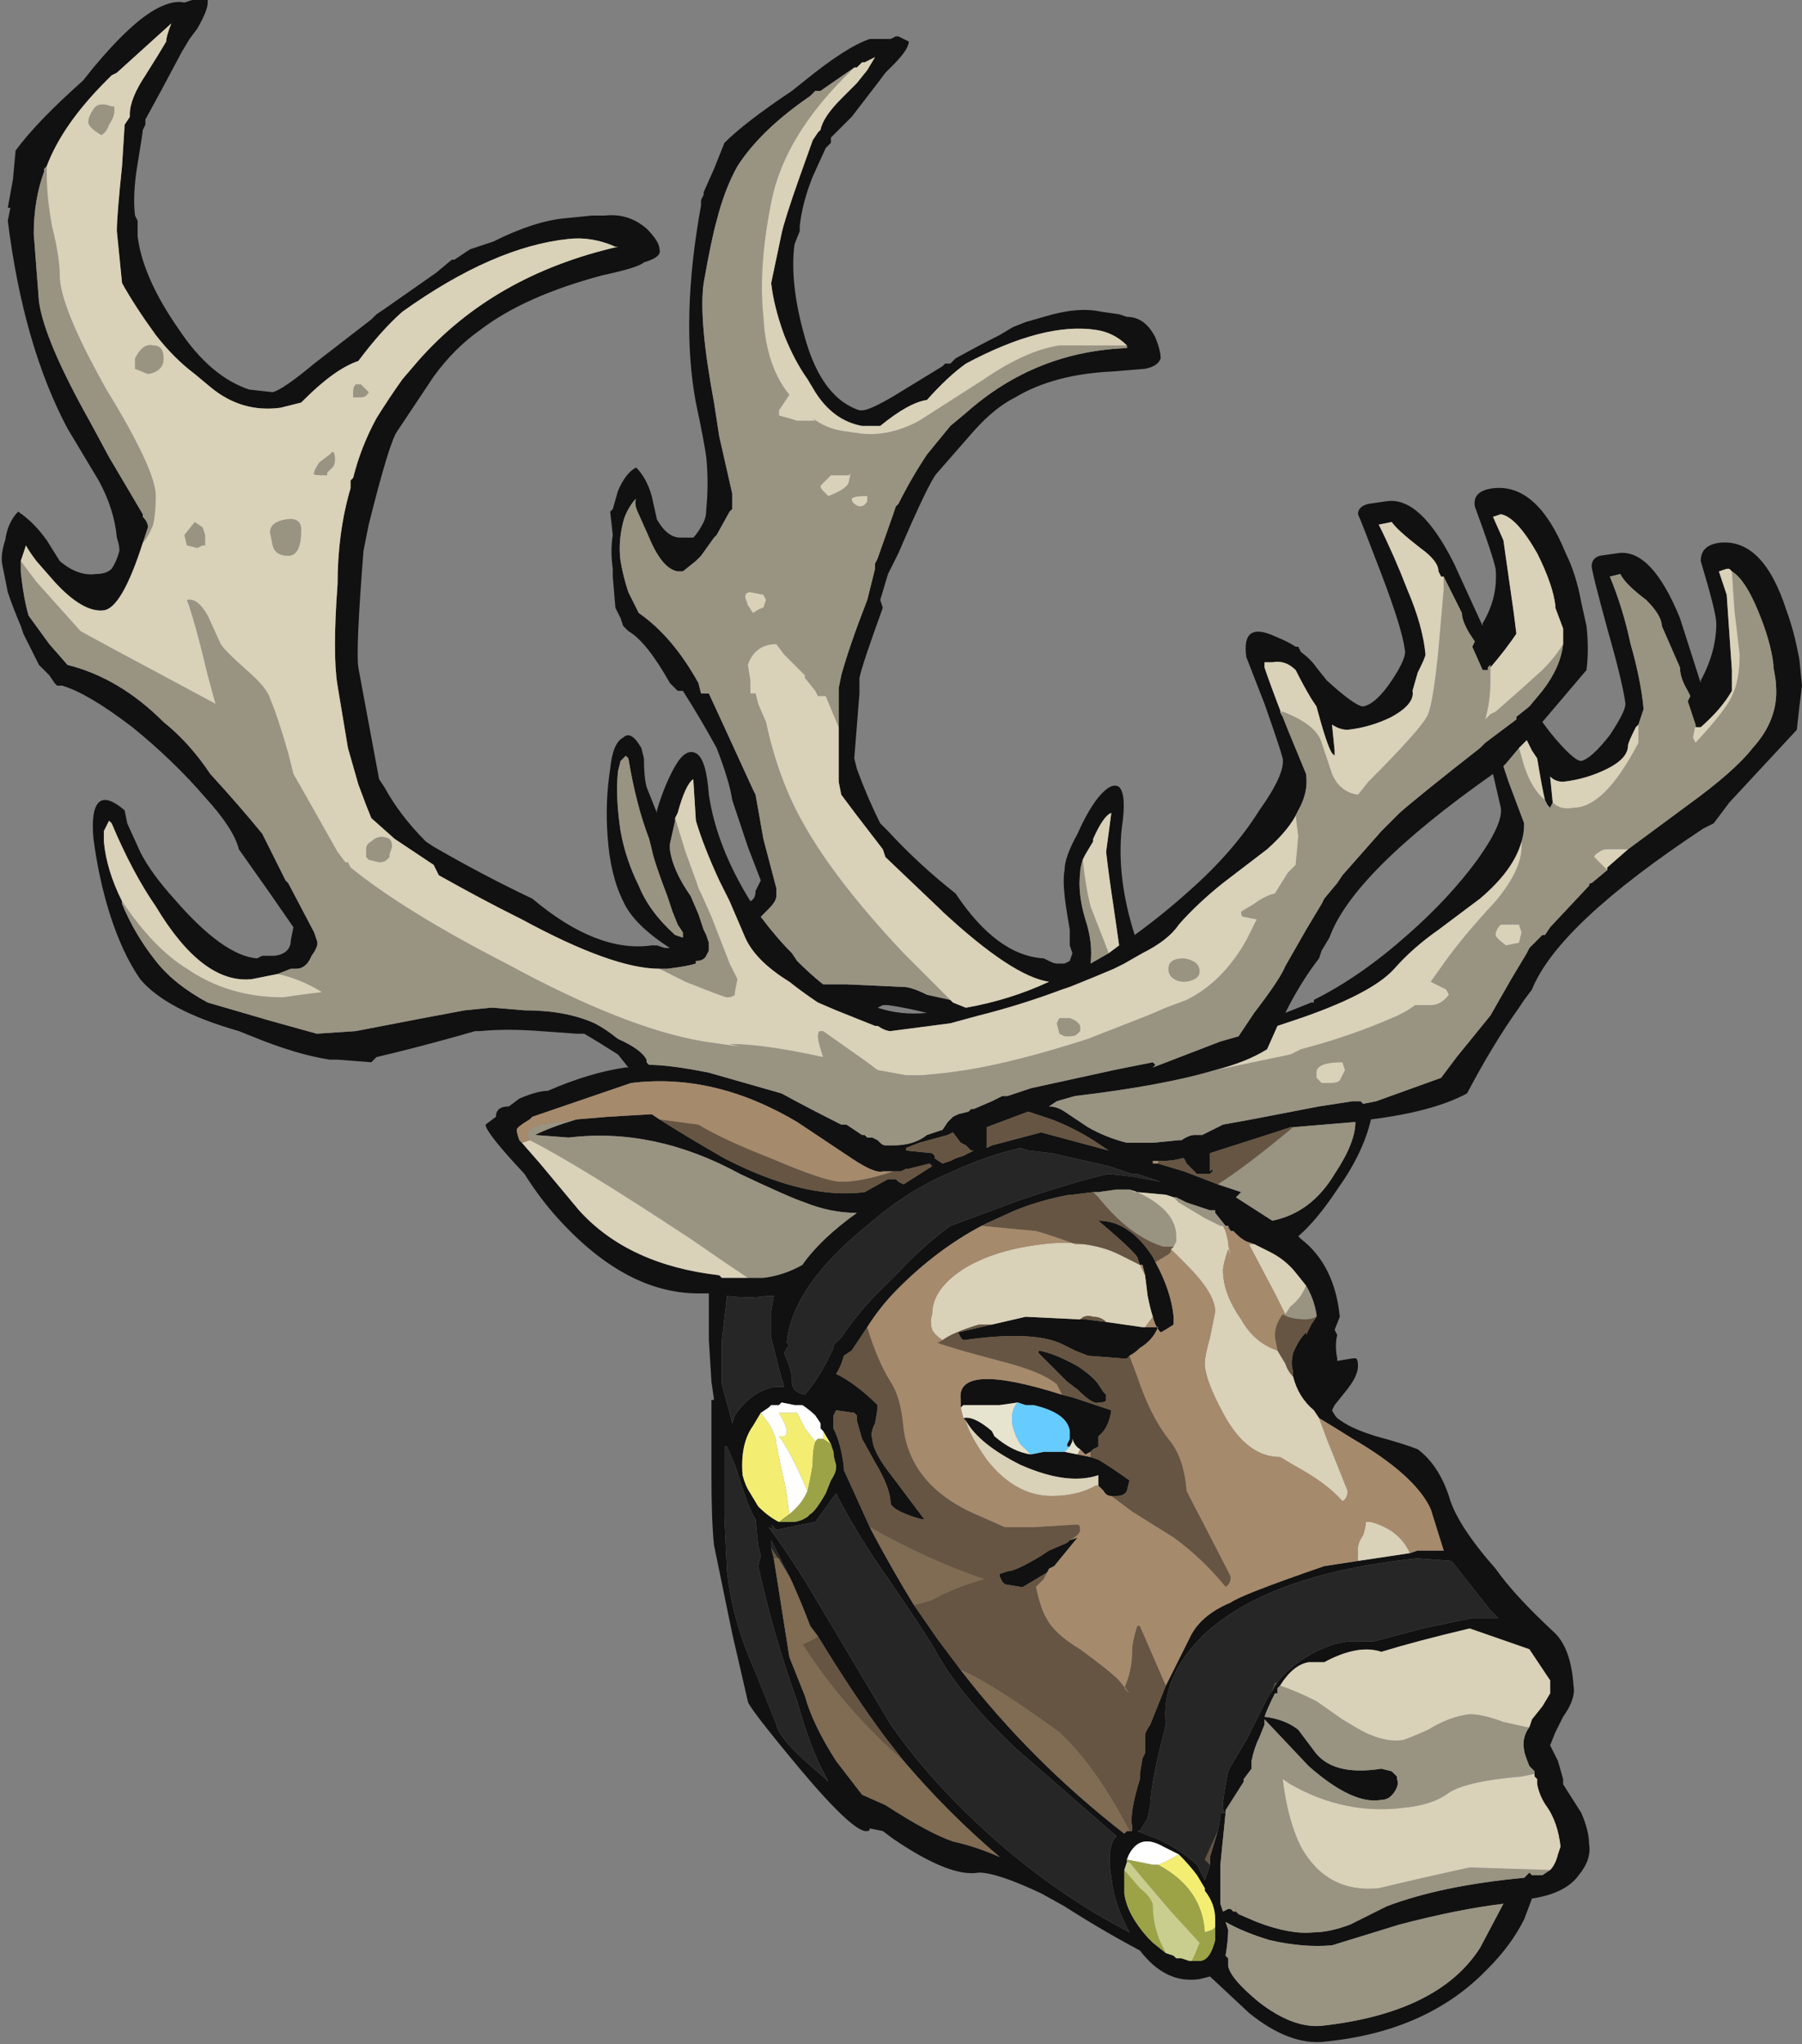 <?xml version="1.0" encoding="UTF-8" standalone="no"?>
<svg xmlns:ffdec="https://www.free-decompiler.com/flash" xmlns:xlink="http://www.w3.org/1999/xlink" ffdec:objectType="frame" height="275.45px" width="242.9px" xmlns="http://www.w3.org/2000/svg">
  <rect width="100%" height="100%" fill="#808080" stroke="none"/>
  <g transform="matrix(1.0, 0.0, 0.0, 1.0, 136.15, 298.55)">
    <use ffdec:characterId="382" height="39.35" transform="matrix(7.0, 0.0, 0.0, 7.0, -136.15, -298.55)" width="34.7" xlink:href="#shape0"/>
  </g>
  <defs>
    <g id="shape0" transform="matrix(1.0, 0.0, 0.0, 1.0, 19.45, 42.65)">
      <path d="M0.05 -36.35 L0.3 -36.45 0.65 -36.55 Q1.3 -36.75 1.75 -36.65 L2.1 -36.6 2.25 -36.55 Q2.6 -36.55 2.8 -36.15 2.9 -35.9 2.9 -35.75 2.85 -35.6 2.6 -35.55 L2.0 -35.5 Q0.85 -35.45 0.1 -35.0 -0.3 -34.8 -0.7 -34.35 L-1.4 -33.55 Q-1.55 -33.4 -2.15 -32.0 L-2.35 -31.6 -2.5 -31.1 -2.45 -30.95 Q-2.85 -29.85 -2.9 -29.6 L-2.9 -29.3 -3.0 -28.05 -2.95 -27.85 Q-2.75 -27.3 -2.5 -26.8 L-2.35 -26.65 Q-1.75 -26.0 -1.05 -25.45 -0.25 -24.25 0.65 -24.2 L0.75 -24.15 Q0.85 -24.1 0.9 -24.1 L1.05 -24.1 1.15 -24.15 1.2 -24.3 1.15 -24.45 1.15 -24.75 1.1 -25.05 Q1.0 -25.65 1.05 -25.9 1.05 -26.15 1.3 -26.6 1.5 -27.05 1.7 -27.3 1.95 -27.6 2.1 -27.5 2.25 -27.35 2.15 -26.7 2.05 -25.75 2.4 -24.65 2.95 -25.05 3.45 -25.5 4.3 -26.25 4.8 -27.05 5.3 -27.75 5.25 -28.05 5.2 -28.25 4.9 -29.1 L4.55 -30.0 Q4.45 -30.7 5.1 -30.4 5.35 -30.3 5.5 -30.2 L5.55 -30.2 5.6 -30.1 Q5.8 -29.95 5.9 -29.8 L6.1 -29.55 Q6.65 -29.05 6.8 -29.05 7.05 -29.1 7.35 -29.55 7.65 -30.0 7.6 -30.15 7.55 -30.55 7.15 -31.6 6.75 -32.65 6.7 -32.75 6.7 -32.9 6.9 -32.95 L7.25 -33.0 Q7.9 -33.1 8.55 -31.8 L9.1 -30.6 9.1 -30.65 Q9.4 -31.15 9.35 -31.7 9.3 -31.95 8.95 -32.9 8.9 -33.2 9.3 -33.25 10.15 -33.35 10.7 -32.0 10.9 -31.6 11.0 -31.05 L11.1 -30.6 Q11.15 -30.15 11.1 -29.75 L10.25 -28.75 10.4 -28.55 Q10.85 -28.0 11.0 -28.0 11.2 -28.05 11.55 -28.5 11.85 -28.95 11.85 -29.1 11.8 -29.5 11.5 -30.55 11.2 -31.65 11.2 -31.75 11.2 -31.9 11.35 -31.95 L11.7 -32.0 Q12.35 -32.1 12.9 -30.75 L13.3 -29.5 13.3 -29.55 Q13.6 -30.1 13.6 -30.65 13.6 -30.85 13.3 -31.85 13.3 -32.15 13.65 -32.2 14.5 -32.3 14.95 -30.9 15.1 -30.5 15.2 -29.95 L15.25 -29.45 15.2 -29.05 15.15 -28.6 13.85 -27.2 13.55 -26.8 13.35 -26.7 Q10.55 -24.85 10.05 -23.6 L9.9 -23.4 9.8 -23.25 Q9.3 -22.55 8.8 -21.6 8.15 -21.25 6.95 -21.1 6.8 -20.45 6.3 -19.75 5.9 -19.15 5.55 -18.85 L5.6 -18.8 Q6.25 -18.3 6.35 -17.3 L6.25 -17.05 6.3 -16.95 Q6.25 -16.75 6.3 -16.5 L6.3 -16.45 6.6 -16.5 6.65 -16.5 Q6.7 -16.5 6.7 -16.35 6.7 -16.15 6.45 -15.85 L6.25 -15.6 6.2 -15.5 Q6.25 -15.4 6.3 -15.35 6.55 -15.15 7.05 -15.0 7.6 -14.85 7.85 -14.75 8.25 -14.45 8.45 -13.85 8.6 -13.3 9.35 -12.45 9.7 -11.95 10.45 -11.25 10.8 -10.95 10.85 -10.2 10.9 -9.95 10.65 -9.6 L10.5 -9.3 10.4 -9.05 Q10.45 -8.95 10.55 -8.75 L10.65 -8.4 10.65 -8.3 11.0 -7.75 Q11.15 -7.4 11.15 -7.15 11.2 -6.85 10.95 -6.55 10.7 -6.2 10.05 -6.1 L9.9 -5.7 Q9.65 -5.2 9.2 -4.75 8.05 -3.55 6.1 -3.35 5.4 -3.25 4.6 -3.9 L3.85 -4.6 3.65 -4.55 Q3.0 -4.45 2.5 -5.1 1.75 -5.5 1.05 -5.95 L0.6 -6.2 Q-0.25 -6.6 -0.6 -6.6 -1.15 -6.5 -2.25 -7.25 L-2.45 -7.4 -2.7 -7.45 Q-2.7 -7.4 -2.75 -7.4 -3.0 -7.35 -4.05 -8.6 -5.05 -9.8 -5.05 -9.9 L-5.35 -11.2 -5.7 -12.9 Q-5.75 -13.35 -5.75 -14.25 L-5.75 -15.7 -5.7 -15.7 -5.75 -16.05 -5.8 -16.85 -5.8 -17.75 -6.0 -17.75 Q-7.45 -17.75 -8.8 -19.3 -9.1 -19.65 -9.35 -20.05 -10.1 -20.85 -10.1 -21.0 L-9.9 -21.15 Q-9.9 -21.35 -9.65 -21.35 L-9.45 -21.5 Q-9.1 -21.65 -8.9 -21.65 -8.1 -22.0 -7.4 -22.1 L-7.35 -22.1 -7.55 -22.35 -7.95 -22.6 -8.2 -22.75 -8.35 -22.75 -9.05 -22.8 Q-9.7 -22.85 -10.2 -22.8 L-10.3 -22.8 -10.65 -22.7 Q-11.55 -22.45 -12.2 -22.3 L-12.3 -22.2 -12.95 -22.25 -13.1 -22.25 Q-13.75 -22.35 -14.6 -22.7 L-14.85 -22.8 Q-16.25 -23.2 -16.75 -23.8 -17.1 -24.3 -17.35 -25.1 -17.55 -25.75 -17.65 -26.5 -17.7 -27.05 -17.55 -27.2 -17.4 -27.35 -17.05 -27.05 L-17.0 -26.8 -16.75 -26.25 Q-16.55 -25.85 -16.1 -25.35 -15.15 -24.25 -14.5 -24.2 L-14.4 -24.25 -14.15 -24.25 Q-13.85 -24.3 -13.85 -24.55 L-13.8 -24.8 -14.25 -25.45 -14.85 -26.3 Q-14.95 -26.7 -15.5 -27.3 -16.1 -28.0 -16.9 -28.65 -17.75 -29.3 -18.25 -29.45 L-18.35 -29.45 -18.4 -29.5 -18.5 -29.65 -18.7 -29.85 -19.0 -30.45 -19.05 -30.6 Q-19.2 -30.95 -19.3 -31.25 L-19.4 -31.75 Q-19.45 -31.95 -19.35 -32.25 -19.3 -32.6 -19.1 -32.8 -18.8 -32.6 -18.55 -32.25 L-18.3 -31.85 Q-17.95 -31.55 -17.6 -31.6 -17.4 -31.6 -17.3 -31.7 -17.2 -31.85 -17.15 -32.05 -17.15 -32.15 -17.2 -32.3 -17.25 -32.85 -17.55 -33.4 L-18.15 -34.4 Q-19.0 -36.0 -19.3 -38.4 L-19.25 -38.65 -19.3 -38.65 -19.2 -39.2 -19.15 -39.75 Q-18.75 -40.3 -17.85 -41.1 L-17.65 -41.35 Q-16.9 -42.25 -16.4 -42.5 -16.1 -42.65 -15.9 -42.6 L-15.75 -42.65 -15.45 -42.65 -15.45 -42.6 Q-15.45 -42.45 -15.65 -42.1 L-15.8 -41.9 -15.95 -41.65 -16.35 -40.9 -16.65 -40.35 -16.65 -40.25 -16.7 -40.15 Q-16.7 -40.1 -16.8 -39.5 -16.9 -38.9 -16.85 -38.5 L-16.8 -38.4 -16.8 -38.1 Q-16.7 -37.3 -16.0 -36.3 -15.4 -35.4 -14.65 -35.15 L-14.2 -35.1 Q-14.0 -35.15 -13.4 -35.65 L-12.3 -36.5 -12.2 -36.6 -12.05 -36.7 -11.05 -37.4 -10.75 -37.65 -10.7 -37.65 -10.4 -37.85 -9.95 -38.0 Q-9.15 -38.4 -8.55 -38.45 L-8.05 -38.5 -7.8 -38.5 Q-7.35 -38.55 -7.0 -38.25 -6.75 -38.0 -6.75 -37.85 -6.7 -37.7 -7.05 -37.6 -7.15 -37.5 -7.85 -37.35 -9.35 -36.95 -10.2 -36.3 -10.7 -35.95 -11.1 -35.4 L-11.8 -34.35 Q-11.95 -34.15 -12.35 -32.55 L-12.45 -32.05 Q-12.6 -30.15 -12.55 -29.8 L-12.15 -27.65 -12.05 -27.5 Q-11.75 -26.95 -11.25 -26.45 L-11.1 -26.35 Q-10.15 -25.8 -9.2 -25.35 -7.95 -24.3 -6.9 -24.45 L-6.8 -24.45 -6.65 -24.4 -6.55 -24.4 Q-7.25 -24.85 -7.45 -25.3 -7.7 -25.8 -7.75 -26.55 -7.8 -27.2 -7.7 -27.85 -7.65 -28.35 -7.45 -28.45 -7.3 -28.6 -7.1 -28.25 L-7.05 -28.05 Q-7.05 -27.7 -7.0 -27.5 L-6.8 -27.0 -6.8 -27.05 Q-6.65 -27.55 -6.45 -27.9 -6.25 -28.25 -6.05 -28.15 -5.85 -28.05 -5.8 -27.35 -5.65 -26.35 -5.0 -25.3 -4.9 -25.35 -4.9 -25.5 L-4.8 -25.7 -5.05 -26.35 -5.35 -27.25 Q-5.4 -27.6 -5.65 -28.25 -5.95 -28.8 -6.3 -29.35 L-6.4 -29.35 -6.55 -29.5 Q-7.0 -30.3 -7.35 -30.5 L-7.45 -30.6 -7.5 -30.75 -7.6 -30.95 -7.65 -31.55 -7.65 -31.7 Q-7.7 -32.05 -7.65 -32.35 L-7.7 -32.8 -7.65 -32.85 -7.55 -33.2 Q-7.4 -33.55 -7.2 -33.65 -7.0 -33.45 -6.9 -33.1 L-6.8 -32.65 Q-6.6 -32.3 -6.35 -32.3 L-6.1 -32.3 Q-6.0 -32.4 -5.9 -32.6 -5.85 -32.7 -5.85 -32.85 -5.8 -33.35 -5.85 -33.85 -5.9 -34.2 -6.05 -34.9 -6.35 -36.5 -5.95 -38.7 L-5.95 -38.8 -5.9 -38.9 -5.9 -38.95 -5.7 -39.4 -5.5 -39.9 Q-5.1 -40.3 -4.2 -40.9 L-3.95 -41.1 Q-3.15 -41.75 -2.7 -41.9 L-2.3 -41.9 -2.2 -41.95 -2.15 -41.95 -1.95 -41.85 Q-1.95 -41.7 -2.25 -41.4 L-2.4 -41.25 -2.55 -41.05 -3.05 -40.4 -3.45 -40.0 -3.45 -39.9 -3.55 -39.8 -3.8 -39.25 Q-4.0 -38.75 -4.05 -38.3 L-4.05 -38.2 -4.15 -37.95 Q-4.25 -37.2 -3.95 -36.15 -3.7 -35.25 -3.2 -34.9 -3.05 -34.8 -2.9 -34.75 L-2.9 -34.75 -2.85 -34.75 Q-2.7 -34.75 -2.2 -35.05 L-1.3 -35.6 -1.25 -35.65 -1.15 -35.65 -1.05 -35.75 Q-0.6 -36.0 -0.2 -36.2 L0.05 -36.35 M-3.3 -28.65 L-3.3 -29.4 -3.25 -29.65 Q-3.1 -30.2 -2.75 -31.1 L-2.6 -31.7 -2.6 -31.8 -2.55 -31.9 -2.25 -32.75 -2.2 -32.9 -2.15 -32.95 Q-1.9 -33.45 -1.6 -33.9 L-1.15 -34.45 -0.85 -34.7 Q0.5 -35.9 2.3 -35.95 L2.25 -35.95 2.25 -36.0 Q2.0 -36.25 1.65 -36.3 0.65 -36.45 -0.85 -35.65 -1.2 -35.4 -1.6 -34.95 -1.95 -34.9 -2.5 -34.45 L-2.85 -34.45 Q-3.4 -34.55 -3.75 -35.1 L-3.9 -35.35 Q-4.15 -35.7 -4.35 -36.2 -4.55 -36.75 -4.6 -37.2 L-4.4 -38.15 Q-4.35 -38.4 -4.05 -39.25 L-3.8 -39.95 -3.7 -40.1 -3.65 -40.15 Q-3.6 -40.4 -3.25 -40.75 L-2.95 -41.05 -2.75 -41.3 -2.6 -41.55 -2.8 -41.45 -2.85 -41.45 -2.95 -41.35 -3.0 -41.35 -3.65 -40.9 -3.75 -40.9 -3.85 -40.8 Q-4.8 -40.15 -5.25 -39.45 -5.5 -39.0 -5.65 -38.4 -5.75 -38.05 -5.9 -37.2 -6.0 -36.5 -5.7 -34.9 L-5.6 -34.25 -5.35 -33.15 -5.35 -32.85 -5.4 -32.8 -5.65 -32.35 -5.7 -32.3 -5.95 -31.95 -6.05 -31.85 -6.3 -31.65 -6.4 -31.65 Q-6.7 -31.7 -6.95 -32.3 L-7.15 -32.75 Q-7.25 -32.95 -7.2 -33.05 L-7.25 -33.0 Q-7.4 -32.8 -7.45 -32.6 -7.55 -32.2 -7.5 -31.85 -7.45 -31.55 -7.35 -31.25 L-7.15 -30.85 Q-6.5 -30.4 -6.0 -29.5 L-5.95 -29.3 -5.8 -29.3 -5.5 -28.65 -4.95 -27.45 -4.9 -27.35 -4.75 -26.5 -4.5 -25.55 -4.5 -25.4 Q-4.5 -25.3 -4.65 -25.15 L-4.8 -25.0 Q-4.5 -24.6 -4.2 -24.3 L-4.1 -24.15 Q-3.85 -23.9 -3.6 -23.7 L-3.15 -23.7 -2.05 -23.65 Q-1.9 -23.65 -1.6 -23.5 L-1.15 -23.4 -1.1 -23.35 -0.85 -23.25 Q0.0 -23.4 0.75 -23.75 0.05 -23.85 -1.3 -25.1 L-1.35 -25.15 -2.4 -26.15 -2.45 -26.3 -2.95 -26.95 -3.25 -27.35 -3.3 -27.6 -3.3 -28.65 M8.3 -31.55 L8.25 -31.65 Q8.25 -31.85 7.9 -32.1 7.45 -32.45 7.35 -32.6 L7.1 -32.55 Q7.4 -31.95 7.65 -31.3 7.95 -30.6 8.0 -30.05 8.0 -30.0 7.85 -29.7 L7.75 -29.35 Q7.8 -29.1 7.35 -28.85 6.95 -28.65 6.5 -28.6 6.35 -28.6 6.2 -28.7 L6.25 -28.2 6.25 -28.1 6.2 -28.15 Q6.1 -28.3 5.9 -29.05 L5.8 -29.2 Q5.65 -29.45 5.5 -29.75 5.3 -29.95 5.05 -29.9 L4.9 -29.9 4.9 -29.8 Q5.0 -29.5 5.25 -28.85 L5.35 -28.6 5.7 -27.75 Q5.75 -27.4 5.55 -27.05 5.4 -26.7 4.95 -26.3 L4.1 -25.65 Q3.6 -25.25 3.25 -24.85 3.05 -24.55 2.55 -24.3 L2.2 -24.1 2.0 -24.0 Q1.65 -23.85 1.15 -23.65 L1.0 -23.6 Q0.2 -23.3 -0.6 -23.1 L-1.15 -22.95 -2.3 -22.8 Q-2.4 -22.8 -2.55 -22.9 L-2.6 -22.9 -3.35 -23.2 -3.7 -23.35 Q-4.0 -23.55 -4.25 -23.75 -4.9 -24.15 -5.1 -24.6 L-5.4 -25.3 -5.6 -25.7 Q-5.9 -26.35 -6.05 -26.85 L-6.1 -27.65 Q-6.25 -27.55 -6.4 -27.0 L-6.45 -26.9 -6.45 -26.85 -6.55 -26.4 -6.55 -26.3 Q-6.5 -25.9 -6.15 -25.4 L-6.0 -25.05 -5.9 -24.75 -5.85 -24.65 -5.8 -24.5 -5.8 -24.35 -5.85 -24.25 Q-5.9 -24.15 -6.05 -24.15 L-6.05 -24.1 Q-6.2 -24.05 -6.6 -24.0 L-6.75 -24.0 Q-7.65 -24.0 -9.4 -24.95 L-9.5 -25.0 Q-10.2 -25.35 -11.0 -25.8 L-11.1 -26.0 -11.85 -26.5 -12.3 -26.9 -12.4 -27.15 -12.55 -27.55 -12.75 -28.25 -12.95 -29.45 Q-13.05 -30.05 -12.95 -31.4 -12.95 -32.4 -12.7 -33.25 L-12.7 -33.4 -12.65 -33.45 Q-12.5 -34.05 -12.2 -34.6 -11.95 -35.0 -11.7 -35.35 L-11.4 -35.7 Q-9.95 -37.35 -7.55 -37.9 L-7.6 -37.9 Q-8.05 -38.1 -8.5 -38.05 -9.95 -37.9 -11.7 -36.65 -12.1 -36.3 -12.55 -35.7 -13.0 -35.55 -13.6 -34.95 L-13.65 -34.9 -14.05 -34.8 Q-14.8 -34.7 -15.4 -35.2 L-15.7 -35.45 Q-16.1 -35.75 -16.45 -36.2 -16.85 -36.75 -17.1 -37.2 L-17.2 -38.2 Q-17.2 -38.5 -17.1 -39.45 L-17.05 -40.25 -16.95 -40.4 -16.95 -40.45 Q-16.95 -40.75 -16.65 -41.2 L-16.4 -41.6 -16.25 -41.85 Q-16.25 -41.95 -16.15 -42.2 L-17.2 -41.25 -17.3 -41.2 -17.4 -41.1 Q-18.25 -40.25 -18.55 -39.45 L-18.6 -39.4 -18.6 -39.35 Q-18.8 -38.8 -18.8 -38.15 L-18.7 -36.85 Q-18.6 -36.1 -17.7 -34.5 L-17.35 -33.85 -16.7 -32.75 -16.7 -32.7 Q-16.6 -32.6 -16.6 -32.5 L-16.7 -32.2 Q-17.1 -30.95 -17.45 -30.9 -17.85 -30.85 -18.4 -31.45 L-18.75 -31.85 Q-18.9 -32.05 -18.95 -32.15 L-19.05 -31.85 -19.05 -31.65 Q-19.0 -31.15 -18.9 -30.8 L-18.5 -30.25 -18.15 -29.85 Q-17.15 -29.6 -16.3 -28.75 -15.8 -28.35 -15.4 -27.75 -14.85 -27.15 -14.4 -26.6 L-13.95 -25.7 -13.9 -25.65 -13.4 -24.7 -13.35 -24.55 Q-13.3 -24.45 -13.45 -24.25 -13.55 -24.0 -13.75 -24.0 L-13.85 -24.0 -14.1 -23.9 -14.6 -23.8 Q-15.55 -23.7 -16.45 -25.2 -16.9 -25.85 -17.3 -26.8 L-17.35 -26.85 -17.45 -26.65 -17.45 -26.45 Q-17.4 -25.9 -17.1 -25.3 L-17.1 -25.25 Q-16.85 -24.65 -16.45 -24.15 -16.1 -23.7 -15.45 -23.35 L-14.25 -23.0 -13.35 -22.75 -12.6 -22.8 -11.3 -23.05 -10.5 -23.2 -10.0 -23.25 -9.95 -23.25 -9.35 -23.2 Q-8.55 -23.2 -8.0 -22.95 -7.8 -22.85 -7.55 -22.65 -7.1 -22.45 -7.0 -22.25 L-7.0 -22.2 -6.95 -22.15 Q-6.55 -22.15 -5.8 -22.0 L-4.4 -21.6 Q-3.85 -21.3 -3.25 -21.0 L-3.15 -21.0 -2.85 -20.8 -2.8 -20.8 -2.75 -20.75 -2.65 -20.75 -2.55 -20.7 -2.5 -20.65 Q-2.45 -20.6 -2.4 -20.6 L-2.25 -20.6 Q-1.85 -20.6 -1.6 -20.8 L-1.3 -20.9 -1.2 -21.05 -1.1 -21.15 -1.0 -21.2 -0.8 -21.25 -0.75 -21.3 -0.7 -21.3 -0.35 -21.45 -0.15 -21.55 -0.05 -21.55 0.4 -21.7 2.0 -22.05 2.75 -22.2 2.8 -22.15 2.75 -22.1 4.05 -22.6 4.4 -22.7 4.7 -23.15 Q5.2 -23.8 5.3 -24.05 L5.7 -24.75 6.0 -25.25 6.05 -25.35 6.3 -25.65 6.4 -25.8 7.15 -26.65 7.5 -27.0 Q7.9 -27.35 9.05 -28.25 L9.15 -28.35 9.75 -28.8 9.75 -28.85 10.0 -29.05 10.25 -29.35 Q10.6 -29.8 10.65 -30.25 L10.65 -30.55 10.5 -30.95 10.5 -31.0 Q10.45 -31.4 10.15 -32.0 9.75 -32.7 9.45 -32.75 L9.3 -32.7 9.5 -32.25 9.7 -30.85 9.75 -30.45 Q9.55 -30.15 9.25 -29.8 L9.25 -29.85 9.2 -29.8 9.2 -29.75 9.1 -29.75 8.9 -30.2 8.95 -30.3 8.85 -30.45 Q8.7 -30.7 8.7 -30.85 L8.35 -31.55 8.3 -31.55 M10.3 -27.25 Q10.25 -27.45 10.15 -28.05 L10.05 -28.2 9.95 -28.4 9.8 -28.25 9.55 -27.95 9.5 -27.9 9.6 -27.6 9.9 -26.8 Q9.9 -26.6 9.85 -26.45 9.7 -25.9 9.05 -25.35 L8.25 -24.75 Q7.75 -24.4 7.4 -24.0 6.95 -23.5 5.45 -23.0 L5.15 -22.9 4.95 -22.45 Q4.55 -22.2 3.95 -22.05 2.95 -21.75 1.25 -21.55 L0.9 -21.45 0.75 -21.35 Q0.9 -21.35 1.05 -21.25 L1.5 -20.95 Q1.85 -20.75 2.25 -20.65 L2.75 -20.65 3.25 -20.7 3.3 -20.7 Q3.45 -20.8 3.55 -20.8 L3.7 -20.8 4.1 -21.0 4.65 -21.1 5.95 -21.35 6.6 -21.45 6.75 -21.45 6.8 -21.4 7.05 -21.45 8.3 -21.9 8.6 -22.3 9.25 -23.1 9.65 -23.8 9.95 -24.3 10.0 -24.4 10.25 -24.65 10.3 -24.65 10.4 -24.8 11.15 -25.6 Q11.15 -25.65 11.2 -25.65 L11.5 -25.9 11.5 -25.95 11.9 -26.3 13.05 -27.15 Q13.95 -27.8 14.3 -28.25 14.8 -28.8 14.75 -29.45 14.75 -29.55 14.7 -29.8 L14.7 -29.85 Q14.65 -30.3 14.4 -30.9 14.15 -31.5 13.9 -31.65 L13.85 -31.7 13.8 -31.7 13.65 -31.65 13.8 -31.2 13.9 -29.75 13.9 -29.35 Q13.7 -29.0 13.3 -28.65 L13.2 -28.65 13.2 -28.7 13.05 -29.15 13.1 -29.25 13.05 -29.35 Q12.9 -29.6 12.9 -29.8 L12.55 -30.6 Q12.55 -30.8 12.25 -31.1 11.85 -31.4 11.75 -31.6 L11.55 -31.55 Q11.8 -30.95 11.95 -30.25 12.15 -29.55 12.2 -29.0 L12.1 -28.7 12.05 -28.65 Q11.9 -28.35 11.9 -28.3 11.9 -28.05 11.5 -27.85 11.1 -27.65 10.65 -27.6 10.5 -27.6 10.4 -27.7 L10.45 -27.2 10.4 -27.1 10.35 -27.15 10.3 -27.25 M9.3 -27.75 Q6.6 -25.85 6.15 -24.6 L6.0 -24.35 5.95 -24.2 Q5.6 -23.75 5.3 -23.15 L5.8 -23.35 5.85 -23.35 5.85 -23.4 Q6.75 -23.85 7.65 -24.65 8.45 -25.35 9.0 -26.1 9.5 -26.8 9.45 -27.1 L9.3 -27.75 M5.85 -22.85 L5.85 -22.85 M1.4 -26.1 Q1.35 -25.95 1.35 -25.85 1.3 -25.45 1.45 -24.95 1.6 -24.5 1.55 -24.1 L1.9 -24.3 2.1 -24.45 2.0 -25.15 Q1.9 -25.8 1.85 -26.25 L1.95 -27.0 Q1.8 -26.95 1.6 -26.5 L1.6 -26.45 1.45 -26.2 1.4 -26.1 M5.45 -20.95 L5.4 -20.95 5.1 -20.85 3.85 -20.45 3.85 -20.1 3.9 -20.15 3.9 -20.1 3.85 -20.05 3.6 -20.05 3.5 -20.15 3.4 -20.25 3.35 -20.35 3.3 -20.35 Q3.15 -20.3 2.9 -20.3 L2.85 -20.3 2.75 -20.3 2.75 -20.25 2.85 -20.25 3.35 -20.1 4.0 -19.85 4.45 -19.7 4.35 -19.6 5.05 -19.15 Q5.8 -19.3 6.25 -20.05 6.65 -20.65 6.65 -21.05 L5.45 -20.95 M3.15 -19.6 L3.0 -19.65 2.45 -19.7 2.3 -19.75 2.05 -19.75 1.7 -19.7 1.6 -19.7 1.2 -19.65 1.15 -19.65 Q0.6 -19.55 0.1 -19.35 L-0.45 -19.1 -0.55 -19.05 Q-1.4 -18.6 -2.15 -17.85 -2.5 -17.5 -2.75 -17.1 L-3.05 -16.65 -3.2 -16.55 Q-3.25 -16.35 -3.35 -16.2 L-3.25 -16.15 Q-2.9 -15.95 -2.55 -15.6 -2.55 -15.5 -2.6 -15.25 -2.7 -15.05 -2.65 -14.95 -2.65 -14.7 -2.25 -14.2 L-1.65 -13.4 Q-1.75 -13.4 -2.0 -13.5 -2.25 -13.6 -2.3 -13.7 -2.3 -14.0 -2.6 -14.5 L-2.85 -14.95 -2.95 -15.3 -2.95 -15.4 -3.0 -15.45 -3.35 -15.5 -3.4 -15.4 -3.4 -15.15 Q-3.25 -14.85 -3.2 -14.4 L-3.2 -14.35 -2.7 -13.25 -2.65 -13.15 Q-2.25 -12.4 -1.85 -11.75 L-1.4 -11.1 -0.95 -10.5 Q0.4 -8.75 2.2 -7.35 L2.25 -7.4 2.3 -7.4 2.35 -7.4 2.35 -7.5 Q2.3 -7.75 2.5 -8.4 L2.5 -8.5 2.55 -8.8 2.6 -8.9 2.6 -9.25 Q2.6 -9.3 2.7 -9.45 L3.0 -10.2 3.45 -11.1 Q3.65 -11.55 4.25 -11.8 4.45 -11.95 6.05 -12.5 L6.7 -12.6 7.7 -12.75 7.85 -12.8 8.35 -12.8 8.1 -13.6 Q7.8 -14.25 6.6 -14.95 6.2 -15.2 5.95 -15.35 L5.85 -15.5 Q5.55 -15.75 5.45 -16.15 L5.45 -16.25 Q5.4 -16.4 5.45 -16.6 5.55 -16.85 5.7 -17.0 L5.7 -16.95 5.8 -17.15 5.9 -17.3 5.9 -17.35 Q5.85 -17.65 5.7 -17.9 L5.5 -18.15 Q5.3 -18.4 5.0 -18.55 L4.7 -18.7 4.55 -18.75 Q4.45 -18.8 4.35 -18.9 L4.3 -18.95 4.25 -18.95 4.2 -19.05 4.15 -19.05 3.95 -19.3 3.95 -19.35 3.85 -19.35 3.4 -19.5 3.2 -19.6 3.15 -19.6 M1.9 -20.5 L1.6 -20.7 Q1.2 -20.95 0.8 -21.1 L0.35 -21.25 -0.45 -20.95 -0.45 -20.55 -0.35 -20.6 0.6 -20.85 1.9 -20.5 M2.35 -20.05 L1.9 -20.2 0.8 -20.45 0.35 -20.5 0.2 -20.55 Q-0.45 -20.4 -1.1 -20.1 -1.95 -19.75 -2.7 -19.1 -4.2 -17.9 -4.3 -16.8 L-4.25 -16.75 -4.3 -16.7 -4.35 -16.6 -4.25 -16.35 -4.2 -16.15 -4.2 -16.05 Q-4.2 -15.85 -3.95 -15.8 -3.65 -16.15 -3.4 -16.7 L-3.4 -16.75 -3.25 -16.9 Q-2.85 -17.5 -2.25 -18.05 -1.7 -18.65 -1.15 -19.05 -0.75 -19.2 0.2 -19.55 1.4 -19.95 1.9 -20.05 L2.35 -20.0 2.9 -19.9 2.45 -20.05 2.35 -20.05 M2.55 -18.3 L2.5 -18.3 2.45 -18.45 Q2.35 -18.6 1.7 -19.15 2.3 -19.15 2.75 -18.45 L2.8 -18.35 Q3.1 -17.8 3.15 -17.3 L3.15 -17.15 Q3.0 -17.05 2.9 -17.0 2.8 -17.1 2.75 -17.3 2.7 -17.45 2.65 -17.7 L2.6 -18.1 2.55 -18.3 M2.55 -17.1 L2.85 -17.1 Q2.75 -16.85 2.5 -16.7 2.4 -16.6 2.3 -16.55 L2.25 -16.5 2.15 -16.5 1.5 -16.55 1.25 -16.65 1.05 -16.75 Q0.5 -17.05 -0.9 -16.85 L-0.95 -16.9 -1.0 -17.0 -0.35 -17.15 0.3 -17.3 1.35 -17.25 1.45 -17.25 1.85 -17.2 2.55 -17.1 M1.95 -13.85 Q1.85 -13.85 1.8 -13.95 L1.7 -14.05 1.7 -14.2 1.7 -14.25 Q1.1 -14.05 0.2 -14.45 -0.6 -14.85 -0.85 -15.3 L-0.9 -15.35 Q-0.7 -15.4 -0.35 -15.1 L-0.3 -15.0 Q0.05 -14.7 0.4 -14.65 L0.65 -14.7 1.05 -14.7 1.3 -14.65 1.55 -14.6 1.7 -14.55 Q1.95 -14.4 2.3 -14.15 L2.25 -13.95 Q2.2 -13.85 2.05 -13.85 L1.95 -13.85 M-0.95 -15.55 L-0.95 -15.7 Q-1.05 -16.45 1.0 -15.8 L1.2 -15.75 1.95 -15.5 Q1.9 -15.15 1.7 -15.0 L1.7 -14.8 1.6 -14.75 1.55 -14.7 1.45 -14.65 Q1.4 -14.7 1.35 -14.75 1.25 -14.8 1.2 -14.95 L1.2 -14.9 1.15 -14.8 1.1 -14.8 1.1 -14.85 1.15 -14.95 1.15 -15.1 Q1.1 -15.45 0.45 -15.6 L0.3 -15.6 0.15 -15.65 -0.2 -15.6 -0.9 -15.6 -0.95 -15.55 M1.3 -16.35 Q1.6 -16.15 1.7 -16.0 L1.8 -15.85 1.85 -15.8 1.85 -15.7 Q1.85 -15.65 1.7 -15.65 1.6 -15.6 1.3 -15.9 L1.1 -16.05 0.55 -16.6 0.55 -16.65 Q0.85 -16.6 1.3 -16.35 M10.0 -9.4 L10.05 -9.55 10.25 -9.8 10.4 -10.05 10.4 -10.3 10.0 -10.9 8.85 -11.3 Q7.8 -11.05 7.15 -10.85 6.7 -11.0 6.05 -10.65 L5.75 -10.65 Q5.45 -10.6 5.2 -10.2 L5.15 -10.15 5.15 -10.05 5.1 -10.05 Q4.95 -9.75 4.9 -9.6 5.3 -9.55 5.55 -9.35 L5.85 -8.95 Q6.2 -8.45 7.15 -8.6 L7.35 -8.55 7.45 -8.45 7.45 -8.4 Q7.5 -8.3 7.4 -8.15 7.3 -8.0 7.15 -8.0 6.6 -7.9 5.75 -8.65 L4.9 -9.55 4.9 -9.45 4.8 -9.2 Q4.7 -9.0 4.65 -8.75 L4.65 -8.6 4.5 -8.4 4.5 -8.35 4.15 -7.8 4.15 -7.75 4.05 -6.75 4.05 -6.0 4.1 -5.85 4.2 -5.9 4.25 -5.9 4.3 -5.85 4.35 -5.85 4.4 -5.8 4.75 -5.65 Q5.4 -5.4 5.85 -5.45 6.15 -5.45 6.55 -5.6 L7.25 -5.95 Q8.3 -6.35 9.9 -6.5 L10.0 -6.6 10.05 -6.55 10.25 -6.55 10.4 -6.65 Q10.5 -6.75 10.55 -6.95 L10.6 -7.1 Q10.55 -7.55 10.35 -7.85 10.2 -8.05 10.15 -8.3 L10.15 -8.4 10.1 -8.45 10.1 -8.55 10.0 -8.65 Q9.9 -8.9 9.9 -8.95 9.85 -9.2 10.0 -9.4 M4.0 -7.4 L4.05 -7.65 4.05 -7.75 4.15 -7.75 Q4.1 -7.75 4.1 -7.9 4.1 -8.05 4.2 -8.55 L4.25 -8.65 4.55 -9.15 4.95 -9.95 5.05 -10.1 5.1 -10.2 Q5.5 -10.75 6.25 -11.0 L6.5 -11.05 7.0 -11.05 7.95 -11.3 8.9 -11.5 9.4 -11.5 9.25 -11.65 8.5 -12.6 7.85 -12.65 Q4.95 -12.35 3.7 -11.15 2.9 -10.35 3.0 -9.45 L2.85 -8.85 Q2.7 -8.15 2.7 -7.9 L2.65 -7.65 2.5 -7.4 2.45 -7.4 2.7 -7.3 Q3.15 -7.15 3.6 -6.75 L3.75 -6.45 3.85 -6.75 3.85 -6.9 4.0 -7.4 M1.15 -13.0 L1.3 -13.05 0.85 -12.5 0.75 -12.45 0.75 -12.4 0.25 -12.1 0.2 -12.1 -0.1 -12.15 -0.15 -12.2 -0.2 -12.3 -0.2 -12.35 -0.05 -12.4 Q0.1 -12.4 0.6 -12.7 L0.75 -12.8 1.1 -12.95 1.15 -13.0 M0.1 -9.0 Q-1.0 -10.05 -1.45 -10.9 -1.65 -11.25 -2.65 -12.7 -3.1 -13.4 -3.35 -13.9 L-3.75 -13.35 -4.5 -13.2 -4.6 -13.3 -4.55 -13.2 -4.65 -13.25 Q-4.2 -12.65 -3.7 -11.8 L-2.3 -9.45 Q-1.5 -8.3 -0.25 -7.2 0.95 -6.15 2.3 -5.45 2.0 -6.0 1.95 -6.5 1.85 -7.1 2.05 -7.3 L0.1 -9.0 M3.25 -6.95 L2.95 -7.1 Q2.6 -7.3 2.4 -7.1 2.3 -7.0 2.25 -6.85 L2.25 -6.8 2.2 -6.65 Q2.2 -6.45 2.2 -6.2 2.25 -5.8 2.65 -5.35 L2.75 -5.25 3.0 -5.05 3.15 -5.0 3.2 -4.95 3.3 -4.95 3.45 -4.9 3.5 -4.9 3.65 -4.9 Q3.85 -4.9 3.95 -5.3 L3.95 -5.4 3.95 -5.7 Q3.95 -6.0 3.75 -6.25 L3.75 -6.3 3.6 -6.55 Q3.45 -6.75 3.25 -6.95 M4.2 -5.5 Q4.2 -5.3 4.15 -5.0 L4.2 -4.95 4.2 -4.8 Q4.25 -4.55 4.8 -4.1 5.45 -3.6 6.0 -3.65 8.25 -3.9 9.05 -5.15 L9.5 -6.0 Q8.65 -5.9 7.5 -5.6 L6.2 -5.2 Q5.65 -5.15 5.0 -5.3 4.5 -5.45 4.15 -5.65 L4.2 -5.5 M-1.6 -23.15 Q-2.0 -23.25 -2.35 -23.3 L-2.45 -23.3 -2.55 -23.25 Q-2.1 -23.1 -1.6 -23.15 M-7.4 -28.1 L-7.5 -28.0 -7.55 -27.8 Q-7.6 -27.3 -7.5 -26.65 -7.4 -26.1 -7.15 -25.6 -6.95 -25.1 -6.45 -24.65 L-6.3 -24.6 -6.3 -24.7 -6.4 -24.85 -6.5 -25.1 -6.6 -25.4 Q-6.85 -26.05 -6.9 -26.3 L-6.95 -26.5 Q-7.2 -27.15 -7.35 -28.05 L-7.4 -28.1 M-2.25 -20.1 L-2.45 -20.1 Q-2.6 -20.05 -3.05 -20.35 L-4.1 -21.05 Q-5.7 -22.0 -7.3 -21.8 L-9.2 -21.15 -9.25 -21.1 Q-9.5 -20.95 -9.5 -20.9 -9.5 -20.85 -9.45 -20.7 L-9.4 -20.65 -9.05 -20.25 -8.3 -19.35 Q-7.35 -18.3 -5.6 -18.1 L-5.55 -18.05 -5.05 -18.05 -4.75 -18.05 Q-4.35 -18.1 -4.0 -18.3 -3.65 -18.8 -2.95 -19.3 -3.45 -19.3 -3.95 -19.5 -4.25 -19.6 -5.2 -20.05 -6.85 -20.95 -8.5 -20.75 L-9.15 -20.8 Q-8.85 -20.95 -8.35 -21.1 L-7.75 -21.15 -6.9 -21.2 -6.75 -21.1 Q-6.2 -20.75 -5.5 -20.35 -3.95 -19.55 -2.8 -19.7 L-2.35 -19.95 -2.2 -19.95 -2.15 -19.9 -2.05 -19.85 -1.5 -20.2 -1.55 -20.25 -1.95 -20.15 -2.0 -20.15 -2.1 -20.1 -2.25 -20.1 M-1.2 -20.8 L-1.75 -20.65 -2.0 -20.55 -2.0 -20.5 -1.5 -20.45 -1.45 -20.4 -1.45 -20.35 -1.3 -20.25 -1.15 -20.3 -1.05 -20.35 -0.9 -20.4 -0.7 -20.5 -0.75 -20.5 -0.85 -20.6 -0.95 -20.65 -1.1 -20.85 -1.2 -20.8 M-5.45 -17.7 L-5.55 -16.85 -5.55 -16.0 -5.4 -15.45 -5.35 -15.25 -5.3 -15.4 Q-5.0 -15.85 -4.55 -15.95 L-4.35 -15.95 -4.45 -16.3 -4.6 -16.9 -4.6 -17.4 -4.55 -17.7 -4.7 -17.7 Q-5.0 -17.65 -5.45 -17.7 M-4.8 -15.45 L-4.95 -15.2 Q-5.2 -14.85 -5.15 -14.25 -5.1 -14.05 -5.0 -13.9 L-4.85 -13.65 Q-4.65 -13.45 -4.45 -13.35 L-4.2 -13.35 Q-4.05 -13.35 -3.9 -13.45 L-3.85 -13.5 Q-3.75 -13.55 -3.55 -13.9 L-3.45 -14.15 Q-3.35 -14.3 -3.35 -14.4 L-3.35 -14.45 Q-3.4 -14.6 -3.4 -14.7 L-3.45 -14.85 -3.6 -15.1 -3.65 -15.15 -3.65 -15.25 -3.75 -15.4 Q-3.85 -15.5 -4.0 -15.6 L-4.15 -15.6 -4.4 -15.65 -4.45 -15.6 -4.6 -15.6 -4.65 -15.55 -4.8 -15.45 M-5.45 -14.8 L-5.5 -14.8 -5.5 -13.45 -5.45 -12.4 Q-5.35 -11.45 -4.9 -10.45 L-4.5 -9.45 Q-4.45 -9.15 -3.6 -8.45 L-3.5 -8.35 -3.55 -8.45 Q-3.85 -9.0 -4.1 -9.9 -4.55 -11.15 -4.85 -12.5 L-4.8 -12.7 -4.85 -12.9 -4.9 -13.4 Q-5.0 -13.55 -5.1 -13.85 L-5.3 -14.45 -5.45 -14.8 M-3.65 -15.6 L-3.65 -15.6 M-4.25 -12.3 L-4.6 -13.0 -4.6 -12.85 -4.55 -12.65 -4.25 -10.75 -3.95 -10.0 Q-3.8 -9.45 -3.35 -8.75 L-2.85 -8.1 -2.4 -7.9 Q-1.55 -7.35 -1.1 -7.2 -0.65 -7.1 -0.2 -6.9 -1.2 -7.75 -2.05 -8.75 L-2.4 -9.2 Q-3.0 -10.0 -3.7 -11.15 L-3.85 -11.35 Q-4.0 -11.75 -4.2 -12.2 L-4.25 -12.3" fill="#111111" fill-rule="evenodd" stroke="none"/>
      <path d="M-0.9 -15.35 L-0.95 -15.55 -0.9 -15.6 -0.2 -15.6 0.15 -15.65 Q0.0 -15.5 0.05 -15.2 0.1 -15.0 0.2 -14.85 L0.4 -14.65 Q0.05 -14.7 -0.3 -15.0 L-0.35 -15.1 Q-0.7 -15.4 -0.9 -15.35 M1.05 -14.7 L1.15 -14.8 1.2 -14.9 1.2 -14.95 Q1.25 -14.8 1.35 -14.75 L1.3 -14.65 1.05 -14.7" fill="#e6e3ce" fill-rule="evenodd" stroke="none"/>
      <path d="M2.25 -36.0 L2.25 -35.95 2.3 -35.95 Q0.5 -35.9 -0.85 -34.7 L-1.15 -34.45 -1.6 -33.9 Q-1.9 -33.45 -2.15 -32.95 L-2.2 -32.9 -2.25 -32.75 -2.55 -31.9 -2.6 -31.8 -2.6 -31.7 -2.75 -31.1 Q-3.1 -30.2 -3.25 -29.65 L-3.3 -29.4 -3.3 -28.65 -3.55 -29.25 -3.7 -29.25 -3.75 -29.35 -3.95 -29.6 -3.95 -29.65 -4.35 -30.05 -4.5 -30.25 Q-4.75 -30.25 -4.9 -30.1 -5.0 -30.0 -5.05 -29.85 L-5.0 -29.55 -5.0 -29.3 -4.9 -29.3 -4.85 -29.1 -4.7 -28.75 Q-4.55 -28.05 -4.3 -27.45 -3.75 -26.1 -2.05 -24.3 L-1.15 -23.4 -1.6 -23.5 Q-1.9 -23.65 -2.05 -23.65 L-3.15 -23.7 -3.6 -23.7 Q-3.85 -23.9 -4.1 -24.15 L-4.2 -24.3 Q-4.5 -24.6 -4.8 -25.0 L-4.65 -25.15 Q-4.5 -25.3 -4.5 -25.4 L-4.5 -25.55 -4.75 -26.5 -4.9 -27.35 -4.95 -27.45 -5.5 -28.65 -5.8 -29.3 -5.95 -29.3 -6.0 -29.5 Q-6.5 -30.4 -7.15 -30.85 L-7.35 -31.25 Q-7.45 -31.55 -7.5 -31.85 -7.55 -32.2 -7.45 -32.6 -7.4 -32.8 -7.25 -33.0 L-7.2 -33.05 Q-7.25 -32.95 -7.15 -32.75 L-6.95 -32.3 Q-6.7 -31.7 -6.4 -31.65 L-6.3 -31.65 -6.05 -31.85 -5.95 -31.95 -5.7 -32.3 -5.65 -32.35 -5.4 -32.8 -5.35 -32.85 -5.35 -33.15 -5.6 -34.25 -5.7 -34.9 Q-6.0 -36.5 -5.9 -37.2 -5.75 -38.05 -5.65 -38.4 -5.5 -39.0 -5.25 -39.45 -4.8 -40.15 -3.85 -40.8 L-3.75 -40.9 -3.65 -40.9 -3.0 -41.35 -3.05 -41.3 Q-4.35 -40.05 -4.6 -38.75 -4.85 -37.5 -4.75 -36.55 -4.7 -35.6 -4.25 -35.05 L-4.45 -34.75 -4.45 -34.65 Q-4.25 -34.6 -4.1 -34.55 L-3.75 -34.55 -3.8 -34.6 Q-3.55 -34.4 -3.2 -34.35 L-2.85 -34.3 Q-2.3 -34.25 -1.75 -34.55 L-0.5 -35.35 Q0.3 -35.9 0.95 -36.0 L2.25 -36.0 M5.25 -28.85 L5.2 -28.95 5.25 -28.95 Q5.9 -28.7 6.0 -28.35 L6.2 -27.75 Q6.35 -27.4 6.7 -27.35 L6.9 -27.6 Q7.95 -28.65 8.05 -28.9 8.15 -29.15 8.25 -30.15 L8.35 -31.3 8.35 -31.55 8.3 -31.55 8.35 -31.55 8.7 -30.85 Q8.7 -30.7 8.85 -30.45 L8.95 -30.3 8.9 -30.2 9.1 -29.75 9.2 -29.75 9.2 -29.8 9.25 -29.85 9.25 -29.8 9.25 -29.55 Q9.25 -29.15 9.15 -28.8 L9.25 -28.9 9.35 -28.95 9.75 -29.3 10.25 -29.75 Q10.5 -30.0 10.65 -30.25 10.6 -29.8 10.25 -29.35 L10.0 -29.05 9.75 -28.85 9.75 -28.8 9.15 -28.35 9.05 -28.25 Q7.9 -27.35 7.5 -27.0 L7.15 -26.65 6.4 -25.8 6.3 -25.65 6.05 -25.35 6.0 -25.25 5.7 -24.75 5.3 -24.05 Q5.2 -23.8 4.7 -23.15 L4.4 -22.7 4.05 -22.6 2.75 -22.1 2.8 -22.15 2.75 -22.2 2.0 -22.05 0.4 -21.7 -0.05 -21.55 -0.15 -21.55 -0.35 -21.45 -0.7 -21.3 -0.75 -21.3 -0.8 -21.25 -1.0 -21.2 -1.1 -21.15 -1.2 -21.05 -1.3 -20.9 -1.6 -20.8 Q-1.85 -20.6 -2.25 -20.6 L-2.4 -20.6 Q-2.45 -20.6 -2.5 -20.65 L-2.55 -20.7 -2.65 -20.75 -2.75 -20.75 -2.8 -20.8 -2.85 -20.8 -3.15 -21.0 -3.25 -21.0 Q-3.85 -21.3 -4.4 -21.6 L-5.8 -22.0 Q-6.55 -22.15 -6.95 -22.15 L-7.0 -22.2 -7.0 -22.25 Q-7.1 -22.45 -7.55 -22.65 -7.8 -22.85 -8.0 -22.95 -8.55 -23.2 -9.35 -23.2 L-9.95 -23.25 -10.0 -23.25 -10.5 -23.2 -11.3 -23.05 -12.6 -22.8 -13.35 -22.75 -14.25 -23.0 -15.45 -23.35 Q-16.1 -23.7 -16.45 -24.15 -16.85 -24.65 -17.1 -25.25 L-17.1 -25.3 Q-16.5 -24.4 -15.85 -24.0 -15.05 -23.45 -14.0 -23.45 L-13.65 -23.5 -13.25 -23.55 Q-13.65 -23.8 -14.1 -23.9 L-13.85 -24.0 -13.75 -24.0 Q-13.55 -24.0 -13.45 -24.25 -13.3 -24.45 -13.35 -24.55 L-13.4 -24.7 -13.9 -25.65 -13.95 -25.7 -14.4 -26.6 Q-14.85 -27.15 -15.4 -27.75 -15.8 -28.35 -16.3 -28.75 -17.15 -29.6 -18.15 -29.85 L-18.5 -30.25 -18.9 -30.8 Q-19.0 -31.15 -19.05 -31.65 L-19.05 -31.85 -18.75 -31.45 -17.9 -30.5 Q-17.45 -30.25 -15.95 -29.45 L-15.3 -29.1 -15.45 -29.65 Q-15.7 -30.7 -15.85 -31.1 -15.65 -31.15 -15.45 -30.8 L-15.2 -30.25 Q-15.1 -30.1 -14.7 -29.75 -14.3 -29.4 -14.25 -29.2 -14.1 -28.85 -13.9 -28.15 L-13.8 -27.75 -13.6 -27.4 -12.95 -26.25 -12.8 -26.05 -12.75 -26.05 -12.7 -25.95 Q-11.65 -25.1 -9.7 -24.1 -7.4 -22.85 -5.9 -22.6 L-5.2 -22.5 -5.4 -22.55 -5.35 -22.55 Q-4.75 -22.55 -3.6 -22.3 -3.7 -22.6 -3.7 -22.7 -3.7 -22.8 -3.65 -22.8 L-3.6 -22.8 -2.75 -22.2 -2.55 -22.05 -2.0 -21.95 -1.7 -21.95 -1.2 -22.0 -0.85 -22.05 Q0.1 -22.2 1.5 -22.65 L2.65 -23.1 3.0 -23.25 3.4 -23.4 Q4.1 -23.75 4.55 -24.55 L4.75 -24.95 4.5 -25.0 Q4.45 -25.0 4.45 -25.1 L4.7 -25.25 Q4.9 -25.4 5.1 -25.45 L5.35 -25.85 5.5 -26.0 5.55 -26.55 5.5 -26.95 5.55 -27.05 Q5.75 -27.4 5.7 -27.75 L5.35 -28.6 5.25 -28.85 M-16.7 -32.2 L-16.6 -32.5 Q-16.6 -32.6 -16.7 -32.7 L-16.7 -32.75 -17.35 -33.85 -17.7 -34.5 Q-18.6 -36.1 -18.7 -36.85 L-18.8 -38.15 Q-18.8 -38.8 -18.6 -39.35 L-18.6 -39.4 -18.55 -39.45 -18.55 -39.3 Q-18.55 -38.85 -18.45 -38.3 -18.3 -37.7 -18.3 -37.35 -18.3 -36.75 -17.4 -35.15 -16.45 -33.6 -16.45 -33.1 -16.45 -32.8 -16.5 -32.55 -16.6 -32.3 -16.7 -32.2 M-6.75 -24.0 L-6.6 -24.0 Q-6.2 -24.05 -6.05 -24.1 L-6.05 -24.15 Q-5.9 -24.15 -5.85 -24.25 L-5.8 -24.35 -5.8 -24.5 -5.85 -24.65 -5.9 -24.75 -6.0 -25.05 -6.15 -25.4 Q-6.5 -25.9 -6.55 -26.3 L-6.55 -26.4 -6.45 -26.85 -6.45 -26.9 -6.25 -26.25 -6.05 -25.7 -6.0 -25.55 -5.95 -25.45 -5.75 -25.0 -5.4 -24.1 -5.25 -23.8 -5.3 -23.55 -5.3 -23.5 Q-5.35 -23.45 -5.45 -23.45 -5.5 -23.45 -6.25 -23.75 L-6.75 -24.0 M9.8 -28.25 L9.9 -27.9 Q10.05 -27.45 10.3 -27.25 L10.35 -27.15 10.4 -27.1 10.45 -27.2 Q10.6 -27.05 10.85 -27.1 11.45 -27.1 12.1 -28.35 L12.1 -28.7 12.2 -29.0 Q12.15 -29.55 11.95 -30.25 11.8 -30.95 11.55 -31.55 L11.75 -31.6 Q11.85 -31.4 12.25 -31.1 12.55 -30.8 12.55 -30.6 L12.9 -29.8 Q12.9 -29.6 13.05 -29.35 L13.1 -29.25 13.05 -29.15 13.2 -28.7 13.15 -28.45 13.2 -28.35 Q13.8 -29.0 13.9 -29.25 14.05 -29.55 14.05 -30.05 L13.95 -30.9 13.9 -31.65 Q14.15 -31.5 14.4 -30.9 14.65 -30.3 14.7 -29.85 L14.7 -29.8 Q14.75 -29.55 14.75 -29.45 14.8 -28.8 14.3 -28.25 13.95 -27.8 13.05 -27.15 L11.9 -26.3 11.5 -26.3 Q11.4 -26.3 11.35 -26.25 11.25 -26.2 11.25 -26.15 L11.5 -25.9 11.2 -25.65 Q11.15 -25.65 11.15 -25.6 L10.4 -24.8 10.3 -24.65 10.25 -24.65 10.0 -24.4 9.95 -24.3 9.65 -23.8 9.25 -23.1 8.6 -22.3 8.3 -21.9 7.05 -21.45 6.8 -21.4 6.75 -21.45 6.6 -21.45 5.95 -21.35 4.65 -21.1 4.1 -21.0 3.7 -20.8 3.55 -20.8 Q3.45 -20.8 3.3 -20.7 L3.25 -20.7 2.75 -20.65 2.25 -20.65 Q1.85 -20.75 1.5 -20.95 L1.05 -21.25 Q0.9 -21.35 0.75 -21.35 L0.9 -21.45 1.25 -21.55 Q2.95 -21.75 3.95 -22.05 L4.2 -22.1 5.4 -22.35 5.6 -22.45 Q6.55 -22.7 7.35 -23.05 7.6 -23.15 7.8 -23.3 L8.1 -23.3 Q8.3 -23.3 8.45 -23.5 L8.4 -23.6 8.1 -23.75 8.35 -24.1 Q8.7 -24.6 9.35 -25.3 9.85 -25.9 9.85 -26.35 L9.85 -26.45 Q9.9 -26.6 9.9 -26.8 L9.6 -27.6 9.5 -27.9 9.55 -27.95 9.8 -28.25 M9.8 -24.85 L9.45 -24.85 Q9.35 -24.75 9.35 -24.65 9.35 -24.6 9.55 -24.45 L9.8 -24.5 9.85 -24.7 9.8 -24.85 M6.15 -21.8 Q6.3 -21.8 6.35 -21.85 L6.45 -22.05 6.4 -22.2 Q5.9 -22.2 5.9 -22.0 L5.9 -21.9 6.0 -21.8 6.15 -21.8 M1.9 -24.3 L1.55 -24.1 Q1.6 -24.5 1.45 -24.95 1.3 -25.45 1.35 -25.85 1.35 -25.95 1.4 -26.1 1.45 -25.6 1.55 -25.2 L1.9 -24.3 M1.15 -23.05 Q1.3 -23.0 1.35 -22.9 L1.35 -22.8 1.3 -22.75 Q1.25 -22.7 1.15 -22.7 L1.05 -22.7 0.95 -22.75 0.9 -22.95 0.95 -23.05 1.15 -23.05 M3.35 -24.2 Q3.65 -24.15 3.65 -23.95 3.65 -23.85 3.55 -23.8 3.45 -23.75 3.35 -23.75 3.2 -23.75 3.1 -23.85 3.05 -23.9 3.05 -24.0 3.05 -24.2 3.35 -24.2 M5.45 -20.95 L6.65 -21.05 Q6.65 -20.65 6.25 -20.05 5.8 -19.3 5.05 -19.15 L4.35 -19.6 4.45 -19.7 4.0 -19.85 Q4.55 -20.2 5.45 -20.95 M3.15 -19.6 L3.2 -19.6 3.4 -19.5 3.85 -19.35 3.95 -19.35 3.95 -19.3 4.15 -19.05 4.2 -19.05 4.2 -19.0 4.1 -19.05 4.05 -19.05 3.75 -19.2 3.25 -19.5 3.15 -19.6 M5.7 -17.9 Q5.85 -17.65 5.9 -17.35 L5.9 -17.3 Q5.8 -17.25 5.7 -17.25 5.4 -17.25 5.25 -17.35 L5.3 -17.35 5.4 -17.5 Q5.6 -17.65 5.7 -17.9 M1.6 -19.7 L1.7 -19.7 2.05 -19.75 2.3 -19.75 2.4 -19.7 2.45 -19.7 Q3.2 -19.35 3.2 -18.85 L3.2 -18.75 3.15 -18.65 2.95 -18.65 Q2.3 -18.85 1.7 -19.6 L1.6 -19.7 M10.0 -9.4 Q9.85 -9.2 9.9 -8.95 9.9 -8.9 10.0 -8.65 L10.1 -8.55 10.1 -8.45 10.1 -8.5 9.85 -8.45 Q8.7 -8.35 8.4 -8.1 8.1 -7.9 7.6 -7.85 6.45 -7.7 5.4 -8.3 L5.25 -8.4 Q5.35 -7.6 5.6 -7.1 6.1 -6.2 7.1 -6.3 L7.95 -6.5 8.85 -6.7 10.4 -6.65 10.25 -6.55 10.05 -6.55 10.0 -6.6 9.9 -6.5 Q8.3 -6.35 7.25 -5.95 L6.55 -5.6 Q6.15 -5.45 5.85 -5.45 5.4 -5.4 4.75 -5.65 L4.4 -5.8 4.3 -6.0 4.35 -5.85 4.3 -5.85 4.25 -5.9 4.2 -5.9 4.1 -5.85 4.05 -6.0 4.05 -6.75 4.15 -7.75 4.15 -7.8 4.5 -8.35 4.5 -8.4 4.65 -8.6 4.65 -8.75 Q4.7 -9.0 4.8 -9.2 L4.9 -9.45 4.9 -9.55 5.75 -8.65 Q6.6 -7.9 7.15 -8.0 7.3 -8.0 7.4 -8.15 7.5 -8.3 7.45 -8.4 L7.45 -8.45 7.35 -8.55 7.15 -8.6 Q6.2 -8.45 5.85 -8.95 L5.55 -9.35 Q5.3 -9.55 4.9 -9.6 4.95 -9.75 5.1 -10.05 L5.15 -10.05 5.15 -10.15 5.2 -10.2 Q5.5 -10.1 5.9 -9.9 L6.4 -9.55 6.65 -9.4 Q7.15 -9.1 7.55 -9.15 7.6 -9.15 8.05 -9.35 8.45 -9.6 8.85 -9.65 9.1 -9.65 9.5 -9.5 L9.95 -9.4 10.0 -9.4 M4.2 -5.5 L4.15 -5.65 Q4.5 -5.45 5.0 -5.3 5.65 -5.15 6.2 -5.2 L7.5 -5.6 Q8.65 -5.9 9.5 -6.0 L9.05 -5.15 Q8.25 -3.9 6.0 -3.65 5.45 -3.6 4.8 -4.1 4.25 -4.55 4.2 -4.8 L4.2 -4.95 4.15 -5.0 Q4.2 -5.3 4.2 -5.5 M-17.25 -40.6 L-17.25 -40.5 Q-17.25 -40.4 -17.35 -40.25 -17.4 -40.1 -17.5 -40.05 -17.75 -40.2 -17.75 -40.3 -17.75 -40.4 -17.65 -40.55 -17.55 -40.7 -17.3 -40.6 L-17.25 -40.6 M-16.85 -35.75 Q-16.7 -36.05 -16.5 -36.0 -16.3 -36.0 -16.3 -35.75 -16.3 -35.5 -16.6 -35.45 L-16.85 -35.55 -16.85 -35.75 M-12.6 -35.25 L-12.5 -35.25 -12.35 -35.1 Q-12.4 -35.0 -12.5 -35.0 L-12.65 -35.0 -12.65 -35.1 Q-12.65 -35.2 -12.6 -35.25 M-13.1 -33.9 L-13.05 -33.95 Q-13.0 -33.95 -13.0 -33.8 -13.0 -33.7 -13.05 -33.65 L-13.15 -33.55 -13.15 -33.5 -13.25 -33.5 Q-13.45 -33.5 -13.4 -33.55 -13.4 -33.6 -13.3 -33.75 L-13.1 -33.9 M-13.9 -31.95 Q-14.15 -31.95 -14.2 -32.15 L-14.25 -32.4 Q-14.25 -32.6 -13.95 -32.65 -13.65 -32.7 -13.65 -32.45 -13.65 -31.95 -13.9 -31.95 M-15.9 -32.35 L-15.7 -32.6 -15.55 -32.5 -15.5 -32.35 -15.5 -32.15 -15.55 -32.15 -15.65 -32.1 -15.85 -32.15 -15.9 -32.35 M-4.7 -31.1 L-4.75 -31.2 -5.0 -31.25 Q-5.1 -31.25 -5.1 -31.15 L-5.05 -31.0 -4.95 -30.85 Q-4.8 -30.95 -4.75 -30.95 L-4.7 -31.1 M-3.1 -33.4 Q-3.05 -33.6 -3.1 -33.5 L-3.45 -33.5 -3.65 -33.3 Q-3.65 -33.25 -3.6 -33.2 L-3.5 -33.1 Q-3.1 -33.25 -3.1 -33.4 M-2.75 -33.0 L-2.75 -33.1 -2.8 -33.1 Q-3.0 -33.1 -3.05 -33.05 -3.05 -32.95 -2.9 -32.9 -2.8 -32.9 -2.75 -33.0 M-7.4 -28.1 L-7.35 -28.05 Q-7.2 -27.15 -6.95 -26.5 L-6.9 -26.3 Q-6.85 -26.05 -6.6 -25.4 L-6.5 -25.1 -6.4 -24.85 -6.3 -24.7 -6.3 -24.6 -6.45 -24.65 Q-6.95 -25.1 -7.15 -25.6 -7.4 -26.1 -7.5 -26.65 -7.6 -27.3 -7.55 -27.8 L-7.5 -28.0 -7.4 -28.1 M-9.25 -20.7 L-9.3 -20.8 Q-9.3 -21.0 -8.65 -21.05 L-8.35 -21.1 Q-8.85 -20.95 -9.15 -20.8 L-8.5 -20.75 Q-6.85 -20.95 -5.2 -20.05 -4.25 -19.6 -3.95 -19.5 -3.45 -19.3 -2.95 -19.3 -3.65 -18.8 -4.0 -18.3 -4.35 -18.1 -4.75 -18.05 L-5.05 -18.05 Q-5.5 -18.35 -6.15 -18.8 -8.35 -20.25 -9.25 -20.7 L-9.25 -20.7 M-11.95 -26.2 L-11.95 -26.15 -12.0 -26.1 Q-12.05 -26.05 -12.15 -26.05 L-12.35 -26.1 -12.4 -26.15 -12.4 -26.3 Q-12.4 -26.4 -12.3 -26.45 -12.15 -26.6 -11.95 -26.5 -11.9 -26.45 -11.9 -26.35 L-11.95 -26.2" fill="#999382" fill-rule="evenodd" stroke="none"/>
      <path d="M2.25 -36.0 L0.95 -36.0 Q0.3 -35.9 -0.5 -35.35 L-1.75 -34.55 Q-2.3 -34.25 -2.85 -34.3 L-3.2 -34.35 Q-3.55 -34.4 -3.8 -34.6 L-3.75 -34.55 -4.1 -34.55 Q-4.25 -34.6 -4.45 -34.65 L-4.45 -34.75 -4.25 -35.05 Q-4.7 -35.6 -4.75 -36.55 -4.85 -37.5 -4.6 -38.75 -4.35 -40.05 -3.05 -41.3 L-3.0 -41.35 -2.95 -41.35 -2.85 -41.45 -2.8 -41.45 -2.6 -41.55 -2.75 -41.3 -2.95 -41.05 -3.25 -40.75 Q-3.6 -40.4 -3.65 -40.15 L-3.7 -40.1 -3.8 -39.95 -4.05 -39.25 Q-4.35 -38.4 -4.4 -38.15 L-4.6 -37.2 Q-4.55 -36.75 -4.35 -36.2 -4.15 -35.7 -3.9 -35.35 L-3.75 -35.1 Q-3.4 -34.55 -2.85 -34.45 L-2.5 -34.45 Q-1.95 -34.9 -1.6 -34.95 -1.2 -35.4 -0.85 -35.65 0.65 -36.45 1.65 -36.3 2.0 -36.25 2.25 -36.0 M-1.15 -23.4 L-2.05 -24.3 Q-3.75 -26.1 -4.3 -27.45 -4.55 -28.05 -4.7 -28.75 L-4.85 -29.1 -4.9 -29.3 -5.0 -29.3 -5.0 -29.55 -5.05 -29.85 Q-5.0 -30.0 -4.9 -30.1 -4.75 -30.25 -4.5 -30.25 L-4.35 -30.05 -3.95 -29.65 -3.95 -29.6 -3.75 -29.35 -3.7 -29.25 -3.55 -29.25 -3.3 -28.65 -3.3 -27.6 -3.25 -27.35 -2.95 -26.95 -2.45 -26.3 -2.4 -26.15 -1.35 -25.15 -1.3 -25.1 Q0.05 -23.85 0.75 -23.75 0.0 -23.4 -0.85 -23.25 L-1.1 -23.35 -1.15 -23.4 M5.25 -28.85 Q5.0 -29.5 4.9 -29.8 L4.9 -29.9 5.05 -29.9 Q5.3 -29.95 5.5 -29.75 5.65 -29.45 5.8 -29.2 L5.9 -29.05 Q6.1 -28.3 6.2 -28.15 L6.25 -28.1 6.25 -28.2 6.2 -28.7 Q6.35 -28.6 6.5 -28.6 6.95 -28.65 7.35 -28.85 7.8 -29.1 7.75 -29.35 L7.85 -29.7 Q8.0 -30.0 8.0 -30.05 7.95 -30.6 7.65 -31.3 7.4 -31.95 7.1 -32.55 L7.35 -32.6 Q7.45 -32.45 7.9 -32.1 8.25 -31.85 8.25 -31.65 L8.3 -31.55 8.35 -31.55 8.35 -31.3 8.25 -30.15 Q8.15 -29.15 8.05 -28.9 7.95 -28.65 6.9 -27.6 L6.7 -27.35 Q6.35 -27.4 6.2 -27.75 L6.0 -28.35 Q5.9 -28.7 5.25 -28.95 L5.2 -28.95 5.25 -28.85 M9.25 -29.8 Q9.55 -30.15 9.75 -30.45 L9.7 -30.85 9.5 -32.25 9.3 -32.7 9.45 -32.75 Q9.75 -32.7 10.15 -32.0 10.45 -31.4 10.5 -31.0 L10.5 -30.95 10.65 -30.55 10.65 -30.25 Q10.5 -30.0 10.25 -29.75 L9.75 -29.3 9.35 -28.95 9.25 -28.9 9.15 -28.8 Q9.25 -29.15 9.25 -29.55 L9.25 -29.8 M-17.1 -25.3 Q-17.4 -25.9 -17.45 -26.45 L-17.45 -26.65 -17.35 -26.85 -17.3 -26.8 Q-16.9 -25.85 -16.45 -25.2 -15.55 -23.7 -14.6 -23.8 L-14.1 -23.9 Q-13.65 -23.8 -13.25 -23.55 L-13.65 -23.5 -14.0 -23.45 Q-15.05 -23.45 -15.85 -24.0 -16.5 -24.4 -17.1 -25.3 M-19.05 -31.85 L-18.95 -32.15 Q-18.9 -32.05 -18.75 -31.85 L-18.4 -31.45 Q-17.85 -30.85 -17.45 -30.9 -17.1 -30.95 -16.7 -32.2 -16.6 -32.3 -16.5 -32.55 -16.45 -32.8 -16.45 -33.1 -16.45 -33.6 -17.4 -35.15 -18.3 -36.75 -18.3 -37.35 -18.3 -37.7 -18.45 -38.3 -18.55 -38.85 -18.55 -39.3 L-18.55 -39.45 Q-18.25 -40.25 -17.4 -41.1 L-17.3 -41.2 -17.2 -41.25 -16.15 -42.2 Q-16.25 -41.95 -16.25 -41.85 L-16.4 -41.6 -16.65 -41.2 Q-16.95 -40.75 -16.95 -40.45 L-16.95 -40.4 -17.05 -40.25 -17.1 -39.45 Q-17.2 -38.5 -17.2 -38.2 L-17.1 -37.2 Q-16.85 -36.75 -16.45 -36.2 -16.1 -35.75 -15.7 -35.45 L-15.4 -35.2 Q-14.8 -34.7 -14.05 -34.8 L-13.65 -34.9 -13.6 -34.95 Q-13.0 -35.55 -12.55 -35.7 -12.1 -36.3 -11.7 -36.65 -9.95 -37.9 -8.5 -38.05 -8.05 -38.1 -7.6 -37.9 L-7.55 -37.9 Q-9.95 -37.35 -11.4 -35.7 L-11.7 -35.35 Q-11.95 -35.0 -12.2 -34.6 -12.5 -34.05 -12.65 -33.45 L-12.7 -33.4 -12.7 -33.25 Q-12.95 -32.4 -12.95 -31.4 -13.05 -30.05 -12.95 -29.45 L-12.75 -28.25 -12.55 -27.55 -12.4 -27.15 -12.3 -26.9 -11.85 -26.5 -11.1 -26.0 -11.0 -25.8 Q-10.2 -25.35 -9.5 -25.0 L-9.4 -24.95 Q-7.65 -24.0 -6.75 -24.0 L-6.25 -23.75 Q-5.5 -23.45 -5.45 -23.45 -5.35 -23.45 -5.3 -23.5 L-5.3 -23.55 -5.25 -23.8 -5.4 -24.1 -5.75 -25.0 -5.95 -25.45 -6.0 -25.55 -6.05 -25.7 -6.25 -26.25 -6.45 -26.9 -6.4 -27.0 Q-6.25 -27.55 -6.1 -27.65 L-6.05 -26.85 Q-5.9 -26.35 -5.6 -25.7 L-5.4 -25.3 -5.1 -24.6 Q-4.9 -24.15 -4.25 -23.75 -4.0 -23.55 -3.7 -23.35 L-3.35 -23.2 -2.6 -22.9 -2.55 -22.9 Q-2.4 -22.8 -2.3 -22.8 L-1.15 -22.95 -0.6 -23.1 Q0.2 -23.3 1.0 -23.6 L1.15 -23.65 Q1.65 -23.85 2.0 -24.0 L2.2 -24.1 2.55 -24.3 Q3.05 -24.55 3.25 -24.85 3.6 -25.25 4.1 -25.65 L4.95 -26.3 Q5.4 -26.7 5.55 -27.05 L5.5 -26.95 5.55 -26.55 5.5 -26.0 5.35 -25.85 5.1 -25.45 Q4.9 -25.4 4.7 -25.25 L4.45 -25.1 Q4.45 -25.0 4.5 -25.0 L4.75 -24.95 4.55 -24.55 Q4.1 -23.75 3.4 -23.4 L3.0 -23.25 2.65 -23.1 1.5 -22.65 Q0.1 -22.2 -0.85 -22.05 L-1.2 -22.0 -1.7 -21.95 -2.0 -21.95 -2.55 -22.05 -2.75 -22.2 -3.6 -22.8 -3.65 -22.8 Q-3.7 -22.8 -3.7 -22.7 -3.7 -22.6 -3.6 -22.3 -4.75 -22.55 -5.35 -22.55 L-5.4 -22.55 -5.2 -22.5 -5.9 -22.6 Q-7.4 -22.85 -9.7 -24.1 -11.65 -25.1 -12.7 -25.95 L-12.75 -26.05 -12.8 -26.05 -12.95 -26.25 -13.6 -27.4 -13.8 -27.75 -13.9 -28.15 Q-14.1 -28.85 -14.25 -29.2 -14.3 -29.4 -14.7 -29.75 -15.1 -30.1 -15.2 -30.25 L-15.45 -30.8 Q-15.65 -31.15 -15.85 -31.1 -15.7 -30.7 -15.45 -29.65 L-15.3 -29.1 -15.95 -29.45 Q-17.45 -30.25 -17.9 -30.5 L-18.75 -31.45 -19.05 -31.85 M9.8 -28.25 L9.95 -28.4 10.05 -28.2 10.15 -28.05 Q10.25 -27.45 10.3 -27.25 10.05 -27.45 9.9 -27.9 L9.8 -28.25 M10.45 -27.2 L10.4 -27.7 Q10.5 -27.6 10.65 -27.6 11.1 -27.65 11.5 -27.85 11.9 -28.05 11.9 -28.3 11.9 -28.35 12.05 -28.65 L12.1 -28.7 12.1 -28.35 Q11.45 -27.1 10.85 -27.1 10.6 -27.05 10.45 -27.2 M13.2 -28.7 L13.2 -28.65 13.3 -28.65 Q13.7 -29.0 13.9 -29.35 L13.9 -29.75 13.8 -31.2 13.65 -31.65 13.8 -31.7 13.85 -31.7 13.9 -31.65 13.95 -30.9 14.05 -30.05 Q14.05 -29.55 13.9 -29.25 13.8 -29.0 13.2 -28.35 L13.15 -28.45 13.2 -28.7 M11.9 -26.3 L11.5 -25.95 11.5 -25.9 11.25 -26.15 Q11.25 -26.2 11.35 -26.25 11.4 -26.3 11.5 -26.3 L11.9 -26.3 M3.95 -22.05 Q4.55 -22.2 4.95 -22.45 L5.15 -22.9 5.45 -23.0 Q6.95 -23.5 7.4 -24.0 7.75 -24.4 8.25 -24.75 L9.05 -25.35 Q9.7 -25.9 9.85 -26.45 L9.85 -26.35 Q9.85 -25.9 9.35 -25.3 8.7 -24.6 8.35 -24.1 L8.1 -23.75 8.4 -23.6 8.45 -23.5 Q8.3 -23.3 8.1 -23.3 L7.8 -23.3 Q7.6 -23.15 7.35 -23.05 6.55 -22.7 5.6 -22.45 L5.4 -22.35 4.2 -22.1 3.95 -22.05 M9.8 -24.85 L9.85 -24.7 9.8 -24.5 9.55 -24.45 Q9.35 -24.6 9.35 -24.65 9.35 -24.75 9.45 -24.85 L9.8 -24.85 M5.85 -22.85 L5.85 -22.85 M6.15 -21.8 L6.0 -21.8 5.9 -21.9 5.9 -22.0 Q5.9 -22.2 6.4 -22.2 L6.45 -22.05 6.35 -21.85 Q6.3 -21.8 6.15 -21.8 M1.4 -26.1 L1.45 -26.2 1.6 -26.45 1.6 -26.5 Q1.8 -26.95 1.95 -27.0 L1.85 -26.25 Q1.9 -25.8 2.0 -25.15 L2.1 -24.45 1.9 -24.3 1.55 -25.2 Q1.45 -25.6 1.4 -26.1 M3.35 -24.2 Q3.05 -24.2 3.05 -24.0 3.05 -23.9 3.1 -23.85 3.2 -23.75 3.35 -23.75 3.45 -23.75 3.55 -23.8 3.65 -23.85 3.65 -23.95 3.65 -24.15 3.35 -24.2 M1.15 -23.05 L0.95 -23.05 0.9 -22.95 0.95 -22.75 1.05 -22.7 1.15 -22.7 Q1.25 -22.7 1.3 -22.75 L1.35 -22.8 1.35 -22.9 Q1.3 -23.0 1.15 -23.05 M2.3 -19.75 L2.45 -19.7 3.0 -19.65 3.15 -19.6 3.25 -19.5 3.75 -19.2 4.05 -19.05 4.1 -19.05 4.15 -18.95 4.2 -18.75 4.2 -18.7 4.25 -18.45 4.2 -18.6 Q4.1 -18.3 4.1 -18.2 4.1 -17.75 4.45 -17.25 4.7 -16.8 5.15 -16.65 L5.3 -16.4 Q5.35 -16.25 5.45 -16.15 5.55 -15.75 5.85 -15.5 L5.95 -15.35 6.1 -14.95 6.5 -13.95 Q6.5 -13.8 6.4 -13.75 6.1 -14.1 5.45 -14.45 L5.2 -14.6 5.2 -14.6 Q4.55 -14.6 4.1 -15.45 3.75 -16.1 3.75 -16.4 3.75 -16.55 3.85 -16.9 L3.95 -17.4 Q3.95 -17.75 3.4 -18.3 L3.1 -18.6 3.15 -18.65 3.2 -18.75 3.2 -18.85 Q3.2 -19.35 2.45 -19.7 L2.4 -19.7 2.3 -19.75 M4.7 -18.7 L5.0 -18.55 Q5.3 -18.4 5.5 -18.15 L5.7 -17.9 Q5.6 -17.65 5.4 -17.5 L5.3 -17.35 5.1 -17.75 4.65 -18.6 4.6 -18.7 4.7 -18.7 M7.7 -12.75 L6.7 -12.6 6.7 -12.85 Q6.7 -12.95 6.8 -13.1 6.85 -13.25 6.85 -13.35 L6.95 -13.35 Q7.5 -13.2 7.7 -12.75 M-1.3 -16.85 Q-1.45 -16.95 -1.5 -17.05 -1.55 -17.2 -1.5 -17.35 -1.5 -17.85 -0.85 -18.25 -0.25 -18.6 0.65 -18.7 1.05 -18.75 1.4 -18.7 1.8 -18.65 2.1 -18.5 L2.5 -18.3 2.6 -18.1 2.65 -17.7 Q2.7 -17.45 2.75 -17.3 L2.6 -17.1 2.55 -17.1 1.85 -17.2 Q1.75 -17.3 1.6 -17.3 1.45 -17.35 1.35 -17.25 L0.3 -17.3 -0.35 -17.15 -0.6 -17.15 Q-1.1 -17.0 -1.3 -16.85 M1.7 -14.05 L1.65 -14.05 Q1.3 -13.85 0.8 -13.85 0.1 -13.85 -0.45 -14.55 -0.8 -15.05 -0.85 -15.3 -0.6 -14.85 0.2 -14.45 1.1 -14.05 1.7 -14.25 L1.7 -14.2 1.7 -14.05 M5.2 -10.2 Q5.45 -10.6 5.75 -10.65 L6.05 -10.65 Q6.7 -11.0 7.15 -10.85 7.8 -11.05 8.85 -11.3 L10.0 -10.9 10.4 -10.3 10.4 -10.05 10.25 -9.8 10.05 -9.55 10.0 -9.4 9.95 -9.4 9.5 -9.5 Q9.1 -9.65 8.85 -9.65 8.45 -9.6 8.05 -9.35 7.6 -9.15 7.55 -9.15 7.15 -9.1 6.65 -9.4 L6.4 -9.55 5.9 -9.9 Q5.5 -10.1 5.2 -10.2 M10.1 -8.45 L10.15 -8.4 10.15 -8.3 Q10.2 -8.05 10.35 -7.85 10.55 -7.55 10.6 -7.1 L10.55 -6.95 Q10.5 -6.75 10.4 -6.65 L8.85 -6.7 7.95 -6.5 7.1 -6.3 Q6.1 -6.2 5.6 -7.1 5.35 -7.6 5.25 -8.4 L5.4 -8.3 Q6.45 -7.7 7.6 -7.85 8.1 -7.9 8.4 -8.1 8.7 -8.35 9.85 -8.45 L10.1 -8.5 10.1 -8.45 M-15.9 -32.35 L-15.85 -32.15 -15.65 -32.1 -15.55 -32.15 -15.5 -32.15 -15.5 -32.35 -15.55 -32.5 -15.7 -32.6 -15.9 -32.35 M-13.9 -31.95 Q-13.65 -31.95 -13.65 -32.45 -13.65 -32.7 -13.95 -32.65 -14.25 -32.6 -14.25 -32.4 L-14.2 -32.15 Q-14.15 -31.95 -13.9 -31.95 M-13.1 -33.9 L-13.3 -33.75 Q-13.4 -33.6 -13.4 -33.55 -13.45 -33.5 -13.25 -33.5 L-13.15 -33.5 -13.15 -33.55 -13.05 -33.65 Q-13.0 -33.7 -13.0 -33.8 -13.0 -33.95 -13.05 -33.95 L-13.1 -33.9 M-12.6 -35.25 Q-12.65 -35.2 -12.65 -35.1 L-12.65 -35.0 -12.5 -35.0 Q-12.4 -35.0 -12.35 -35.1 L-12.5 -35.25 -12.6 -35.25 M-16.85 -35.75 L-16.85 -35.55 -16.6 -35.45 Q-16.3 -35.5 -16.3 -35.75 -16.3 -36.0 -16.5 -36.0 -16.7 -36.05 -16.85 -35.75 M-17.25 -40.6 L-17.3 -40.6 Q-17.55 -40.7 -17.65 -40.55 -17.75 -40.4 -17.75 -40.3 -17.75 -40.2 -17.5 -40.05 -17.4 -40.1 -17.35 -40.25 -17.25 -40.4 -17.25 -40.5 L-17.25 -40.6 M-2.75 -33.0 Q-2.8 -32.9 -2.9 -32.9 -3.05 -32.95 -3.05 -33.05 -3.0 -33.1 -2.8 -33.1 L-2.75 -33.1 -2.75 -33.0 M-3.1 -33.4 Q-3.1 -33.25 -3.5 -33.1 L-3.6 -33.2 Q-3.65 -33.25 -3.65 -33.3 L-3.45 -33.5 -3.1 -33.5 Q-3.05 -33.6 -3.1 -33.4 M-4.7 -31.1 L-4.75 -30.95 Q-4.8 -30.95 -4.95 -30.85 L-5.05 -31.0 -5.1 -31.15 Q-5.1 -31.25 -5.0 -31.25 L-4.75 -31.2 -4.7 -31.1 M-9.4 -20.65 L-9.25 -20.7 -9.25 -20.7 Q-8.35 -20.25 -6.15 -18.8 -5.5 -18.35 -5.05 -18.05 L-5.55 -18.05 -5.6 -18.1 Q-7.35 -18.3 -8.3 -19.35 L-9.05 -20.25 -9.4 -20.65 M-11.95 -26.2 L-11.9 -26.35 Q-11.9 -26.45 -11.95 -26.5 -12.15 -26.6 -12.3 -26.45 -12.4 -26.4 -12.4 -26.3 L-12.4 -26.15 -12.35 -26.1 -12.15 -26.05 Q-12.05 -26.05 -12.0 -26.1 L-11.95 -26.15 -11.95 -26.2" fill="#d9d1b8" fill-rule="evenodd" stroke="none"/>
      <path d="M2.85 -20.3 L2.9 -20.3 Q3.15 -20.3 3.3 -20.35 L3.35 -20.35 3.4 -20.25 3.5 -20.15 3.6 -20.05 3.85 -20.05 3.9 -20.1 3.9 -20.15 3.85 -20.1 3.85 -20.45 5.1 -20.85 5.4 -20.95 5.45 -20.95 Q4.55 -20.2 4.0 -19.85 L3.35 -20.1 2.85 -20.25 2.85 -20.3 M4.2 -19.05 L4.25 -18.95 4.2 -19.0 4.2 -19.05 M5.9 -17.3 L5.8 -17.15 5.7 -16.95 5.7 -17.0 Q5.55 -16.85 5.45 -16.6 5.4 -16.4 5.45 -16.25 L5.45 -16.15 Q5.35 -16.25 5.3 -16.4 L5.15 -16.65 5.1 -16.9 5.1 -16.95 Q5.1 -17.15 5.25 -17.35 5.4 -17.25 5.7 -17.25 5.8 -17.25 5.9 -17.3 M3.0 -10.2 L2.7 -9.45 Q2.6 -9.3 2.6 -9.25 L2.6 -8.9 2.55 -8.8 2.5 -8.5 2.5 -8.4 Q2.3 -7.75 2.35 -7.5 L2.35 -7.4 2.3 -7.4 Q1.65 -8.65 0.95 -9.3 -0.35 -10.25 -0.95 -10.5 L-1.4 -11.1 -1.85 -11.75 Q-1.65 -11.8 -1.5 -11.85 -1.05 -12.1 -0.5 -12.25 -1.55 -12.6 -2.7 -13.25 L-3.2 -14.35 -3.2 -14.4 Q-3.25 -14.85 -3.4 -15.15 L-3.4 -15.4 -3.35 -15.5 -3.0 -15.45 -2.95 -15.4 -2.95 -15.3 -2.85 -14.95 -2.6 -14.5 Q-2.3 -14.0 -2.3 -13.7 -2.25 -13.6 -2.0 -13.5 -1.75 -13.4 -1.65 -13.4 L-2.25 -14.2 Q-2.65 -14.7 -2.65 -14.95 -2.7 -15.05 -2.6 -15.25 -2.55 -15.5 -2.55 -15.6 -2.9 -15.95 -3.25 -16.15 L-3.35 -16.2 Q-3.25 -16.35 -3.2 -16.55 L-3.05 -16.65 -2.75 -17.1 Q-2.55 -16.45 -2.3 -16.05 -2.1 -15.75 -2.05 -15.15 -1.9 -14.0 -0.55 -13.45 L-0.1 -13.25 0.45 -13.25 1.25 -13.3 1.3 -13.3 Q1.35 -13.3 1.35 -13.2 1.35 -13.1 1.15 -13.0 L1.1 -12.95 0.75 -12.8 0.6 -12.7 Q0.1 -12.4 -0.05 -12.4 L-0.2 -12.35 -0.2 -12.3 -0.15 -12.2 -0.1 -12.15 0.2 -12.1 0.25 -12.1 0.75 -12.4 0.75 -12.45 0.65 -12.25 0.5 -12.1 Q0.6 -11.65 0.7 -11.5 0.85 -11.2 1.35 -10.9 1.9 -10.5 2.1 -10.3 L2.3 -10.05 2.2 -10.15 Q2.35 -10.5 2.35 -10.85 2.35 -11.05 2.45 -11.35 L2.5 -11.35 3.0 -10.2 M-0.55 -19.05 L-0.45 -19.1 0.1 -19.35 Q0.6 -19.55 1.15 -19.65 L1.2 -19.65 1.6 -19.7 1.7 -19.6 Q2.3 -18.85 2.95 -18.65 L3.15 -18.65 3.1 -18.6 3.1 -18.55 3.05 -18.5 2.8 -18.35 2.75 -18.45 Q2.3 -19.15 1.7 -19.15 2.35 -18.6 2.45 -18.45 L2.5 -18.3 2.55 -18.3 2.5 -18.3 2.1 -18.5 Q1.8 -18.65 1.4 -18.7 L1.25 -18.7 Q0.7 -18.9 0.5 -18.95 L-0.55 -19.05 M1.9 -20.5 L0.6 -20.85 -0.35 -20.6 -0.45 -20.55 -0.45 -20.95 0.35 -21.25 0.8 -21.1 Q1.2 -20.95 1.6 -20.7 L1.9 -20.5 M2.3 -16.55 L2.45 -16.15 Q2.7 -15.4 3.05 -14.95 3.35 -14.6 3.4 -13.95 L3.45 -13.85 Q4.1 -12.6 4.25 -12.3 4.25 -12.15 4.15 -12.1 3.7 -12.65 3.15 -13.05 L2.35 -13.55 Q2.15 -13.7 1.95 -13.85 L2.05 -13.85 Q2.2 -13.85 2.25 -13.95 L2.3 -14.15 Q1.95 -14.4 1.7 -14.55 L1.55 -14.6 1.55 -14.7 1.6 -14.75 1.7 -14.8 1.7 -15.0 Q1.9 -15.15 1.95 -15.5 L1.2 -15.75 1.0 -15.8 0.9 -16.0 Q0.6 -16.25 -0.2 -16.45 -1.15 -16.7 -1.4 -16.8 L-1.3 -16.85 Q-1.1 -17.0 -0.6 -17.15 L-0.35 -17.15 -1.0 -17.0 -0.95 -16.9 -0.9 -16.85 Q0.5 -17.05 1.05 -16.75 L1.25 -16.65 1.5 -16.55 2.15 -16.5 2.25 -16.5 2.3 -16.55 M1.35 -17.25 Q1.45 -17.35 1.6 -17.3 1.75 -17.3 1.85 -17.2 L1.45 -17.25 1.35 -17.25 M1.3 -16.35 Q0.85 -16.6 0.55 -16.65 L0.55 -16.6 1.1 -16.05 1.3 -15.9 Q1.6 -15.6 1.7 -15.65 1.85 -15.65 1.85 -15.7 L1.85 -15.8 1.8 -15.85 1.7 -16.0 Q1.6 -16.15 1.3 -16.35 M1.7 -14.25 L1.7 -14.2 1.7 -14.25 M4.0 -7.4 L3.85 -6.9 3.85 -6.75 3.75 -6.85 4.0 -7.4 M5.1 -10.2 L5.05 -10.1 5.1 -10.25 5.15 -10.25 5.1 -10.2 M-6.75 -21.1 L-6.0 -21.0 Q-5.5 -20.7 -4.6 -20.35 -3.55 -19.9 -3.25 -19.9 -2.85 -19.9 -2.25 -20.1 L-2.1 -20.1 -2.0 -20.15 -1.95 -20.15 -1.55 -20.25 -1.5 -20.2 -2.05 -19.85 -2.15 -19.9 -2.2 -19.95 -2.35 -19.95 -2.8 -19.7 Q-3.95 -19.55 -5.5 -20.35 -6.2 -20.75 -6.75 -21.1 M-1.2 -20.8 L-1.1 -20.85 -0.95 -20.65 -0.85 -20.6 -0.75 -20.5 -0.7 -20.5 -0.9 -20.4 -1.05 -20.35 -1.15 -20.3 -1.3 -20.25 -1.45 -20.35 -1.45 -20.4 -1.5 -20.45 -2.0 -20.5 -2.0 -20.55 -1.75 -20.65 -1.2 -20.8 M-4.6 -12.85 L-4.4 -12.55 -4.45 -12.65 -4.55 -12.65 -4.6 -12.85 M-3.7 -11.15 Q-3.0 -10.0 -2.4 -9.2 L-2.05 -8.75 Q-3.2 -9.75 -4.0 -11.0 -3.85 -11.05 -3.7 -11.15" fill="#665542" fill-rule="evenodd" stroke="none"/>
      <path d="M2.85 -20.25 L2.75 -20.25 2.75 -20.3 2.85 -20.3 2.85 -20.25 M4.25 -18.95 L4.3 -18.95 4.35 -18.9 Q4.45 -18.8 4.55 -18.75 L4.7 -18.7 4.6 -18.7 4.65 -18.6 5.1 -17.75 5.3 -17.35 5.25 -17.35 Q5.1 -17.15 5.1 -16.95 L5.1 -16.9 5.15 -16.65 Q4.7 -16.8 4.45 -17.25 4.1 -17.75 4.1 -18.2 4.1 -18.3 4.2 -18.6 L4.25 -18.45 4.2 -18.7 4.2 -18.75 4.15 -18.95 4.1 -19.05 4.2 -19.0 4.25 -18.95 M5.95 -15.35 Q6.2 -15.2 6.6 -14.95 7.8 -14.25 8.1 -13.6 L8.35 -12.8 7.85 -12.8 7.7 -12.75 Q7.5 -13.2 6.95 -13.35 L6.85 -13.35 Q6.85 -13.25 6.8 -13.1 6.7 -12.95 6.7 -12.85 L6.7 -12.6 6.05 -12.5 Q4.45 -11.95 4.25 -11.8 3.65 -11.55 3.45 -11.1 L3.0 -10.2 2.5 -11.35 2.45 -11.35 Q2.35 -11.05 2.35 -10.85 2.35 -10.5 2.2 -10.15 L2.3 -10.05 2.1 -10.3 Q1.9 -10.5 1.35 -10.9 0.85 -11.2 0.7 -11.5 0.6 -11.65 0.5 -12.1 L0.65 -12.25 0.75 -12.45 0.85 -12.5 1.3 -13.05 1.15 -13.0 Q1.35 -13.1 1.35 -13.2 1.35 -13.3 1.3 -13.3 L1.25 -13.3 0.45 -13.25 -0.1 -13.25 -0.55 -13.45 Q-1.9 -14.0 -2.05 -15.15 -2.1 -15.75 -2.3 -16.05 -2.55 -16.45 -2.75 -17.1 -2.5 -17.5 -2.15 -17.85 -1.4 -18.6 -0.55 -19.05 L0.5 -18.95 Q0.7 -18.9 1.25 -18.7 L1.4 -18.7 Q1.05 -18.75 0.65 -18.7 -0.25 -18.6 -0.85 -18.25 -1.5 -17.85 -1.5 -17.35 -1.55 -17.2 -1.5 -17.05 -1.45 -16.95 -1.3 -16.85 L-1.4 -16.8 Q-1.15 -16.7 -0.2 -16.45 0.6 -16.25 0.9 -16.0 L1.0 -15.8 Q-1.05 -16.45 -0.95 -15.7 L-0.95 -15.55 -0.9 -15.35 -0.85 -15.3 Q-0.8 -15.05 -0.45 -14.55 0.1 -13.85 0.8 -13.85 1.3 -13.85 1.65 -14.05 L1.7 -14.05 1.8 -13.95 Q1.85 -13.85 1.95 -13.85 2.15 -13.7 2.35 -13.55 L3.15 -13.05 Q3.7 -12.65 4.15 -12.1 4.25 -12.15 4.25 -12.3 4.1 -12.6 3.45 -13.85 L3.4 -13.95 Q3.35 -14.6 3.05 -14.95 2.7 -15.4 2.45 -16.15 L2.3 -16.55 Q2.4 -16.6 2.5 -16.7 2.75 -16.85 2.85 -17.1 L2.55 -17.1 2.6 -17.1 2.75 -17.3 Q2.8 -17.1 2.9 -17.0 3.0 -17.05 3.15 -17.15 L3.15 -17.3 Q3.1 -17.8 2.8 -18.35 L3.05 -18.5 3.1 -18.55 3.1 -18.6 3.4 -18.3 Q3.95 -17.75 3.95 -17.4 L3.85 -16.9 Q3.75 -16.55 3.75 -16.4 3.75 -16.1 4.1 -15.45 4.55 -14.6 5.2 -14.6 L5.2 -14.6 5.45 -14.45 Q6.1 -14.1 6.4 -13.75 6.5 -13.8 6.5 -13.95 L6.1 -14.95 5.95 -15.35 M2.5 -18.3 L2.55 -18.3 2.6 -18.1 2.5 -18.3 M1.55 -14.7 L1.55 -14.6 1.3 -14.65 1.35 -14.75 Q1.4 -14.7 1.45 -14.65 L1.55 -14.7 M4.4 -5.8 L4.35 -5.85 4.3 -6.0 4.4 -5.8 M-2.25 -20.1 Q-2.85 -19.9 -3.25 -19.9 -3.55 -19.9 -4.6 -20.35 -5.5 -20.7 -6.0 -21.0 L-6.75 -21.1 -6.9 -21.2 -7.75 -21.15 -8.35 -21.1 -8.65 -21.05 Q-9.3 -21.0 -9.3 -20.8 L-9.25 -20.7 -9.4 -20.65 -9.45 -20.7 Q-9.5 -20.85 -9.5 -20.9 -9.5 -20.95 -9.25 -21.1 L-9.2 -21.15 -7.3 -21.8 Q-5.7 -22.0 -4.1 -21.05 L-3.05 -20.35 Q-2.6 -20.05 -2.45 -20.1 L-2.25 -20.1" fill="#a68a6c" fill-rule="evenodd" stroke="none"/>
      <path d="M2.35 -20.05 L2.45 -20.05 2.9 -19.9 2.35 -20.0 1.9 -20.05 Q1.4 -19.95 0.2 -19.55 -0.75 -19.2 -1.15 -19.05 -1.7 -18.65 -2.25 -18.05 -2.85 -17.5 -3.25 -16.9 L-3.4 -16.75 -3.4 -16.7 Q-3.65 -16.15 -3.95 -15.8 -4.2 -15.85 -4.2 -16.05 L-4.2 -16.15 -4.25 -16.35 -4.35 -16.6 -4.3 -16.7 -4.25 -16.75 -4.3 -16.8 Q-4.2 -17.9 -2.7 -19.1 -1.95 -19.75 -1.1 -20.1 -0.45 -20.4 0.2 -20.55 L0.35 -20.5 0.8 -20.45 1.9 -20.2 2.35 -20.05 M4.15 -7.75 L4.05 -7.75 4.05 -7.65 4.0 -7.4 3.75 -6.85 3.85 -6.75 3.75 -6.45 3.6 -6.75 Q3.15 -7.15 2.7 -7.3 L2.45 -7.4 2.5 -7.4 2.65 -7.65 2.7 -7.9 Q2.7 -8.15 2.85 -8.85 L3.0 -9.45 Q2.9 -10.35 3.7 -11.15 4.95 -12.35 7.85 -12.65 L8.5 -12.6 9.25 -11.65 9.4 -11.5 8.9 -11.5 7.95 -11.3 7.0 -11.05 6.5 -11.05 6.25 -11.0 Q5.5 -10.75 5.1 -10.2 L5.15 -10.25 5.1 -10.25 5.05 -10.1 4.95 -9.95 4.55 -9.15 4.25 -8.65 4.2 -8.55 Q4.1 -8.05 4.1 -7.9 4.1 -7.75 4.15 -7.75 M0.1 -9.0 L2.05 -7.3 Q1.85 -7.1 1.95 -6.5 2.0 -6.0 2.3 -5.45 0.95 -6.15 -0.25 -7.2 -1.5 -8.3 -2.3 -9.45 L-3.7 -11.8 Q-4.2 -12.65 -4.65 -13.25 L-4.55 -13.2 -4.6 -13.3 -4.5 -13.2 -3.75 -13.35 -3.35 -13.9 Q-3.1 -13.4 -2.65 -12.7 -1.65 -11.25 -1.45 -10.9 -1.0 -10.05 0.1 -9.0 M-5.45 -17.7 Q-5.0 -17.65 -4.7 -17.7 L-4.55 -17.7 -4.6 -17.4 -4.6 -16.9 -4.45 -16.3 -4.35 -15.95 -4.55 -15.95 Q-5.0 -15.85 -5.3 -15.4 L-5.35 -15.25 -5.4 -15.45 -5.55 -16.0 -5.55 -16.85 -5.45 -17.7 M-5.45 -14.8 L-5.3 -14.45 -5.1 -13.85 Q-5.0 -13.55 -4.9 -13.4 L-4.85 -12.9 -4.8 -12.7 -4.85 -12.5 Q-4.55 -11.15 -4.1 -9.9 -3.85 -9.0 -3.55 -8.45 L-3.5 -8.35 -3.6 -8.45 Q-4.45 -9.15 -4.5 -9.45 L-4.9 -10.45 Q-5.35 -11.45 -5.45 -12.4 L-5.5 -13.45 -5.5 -14.8 -5.45 -14.8 M-4.6 -12.85 L-4.6 -13.0 -4.25 -12.3 -4.4 -12.55 -4.6 -12.85" fill="#262626" fill-rule="evenodd" stroke="none"/>
      <path d="M0.15 -15.65 L0.3 -15.6 0.45 -15.6 Q1.1 -15.45 1.15 -15.1 L1.15 -14.95 1.1 -14.85 1.1 -14.8 1.15 -14.8 1.05 -14.7 0.65 -14.7 0.4 -14.65 0.2 -14.85 Q0.1 -15.0 0.05 -15.2 0.0 -15.5 0.15 -15.65" fill="#66ccff" fill-rule="evenodd" stroke="none"/>
      <path d="M2.3 -7.4 L2.25 -7.4 2.2 -7.35 Q0.4 -8.75 -0.95 -10.5 -0.35 -10.25 0.95 -9.3 1.65 -8.65 2.3 -7.4 M-1.85 -11.75 Q-2.25 -12.4 -2.65 -13.15 L-2.7 -13.25 Q-1.55 -12.6 -0.5 -12.25 -1.05 -12.1 -1.5 -11.85 -1.65 -11.8 -1.85 -11.75 M-4.4 -12.55 L-4.25 -12.3 -4.2 -12.2 Q-4.0 -11.75 -3.85 -11.35 L-3.7 -11.15 Q-3.85 -11.05 -4.0 -11.0 -3.2 -9.75 -2.05 -8.75 -1.2 -7.75 -0.2 -6.9 -0.65 -7.1 -1.1 -7.2 -1.55 -7.35 -2.4 -7.9 L-2.85 -8.1 -3.35 -8.75 Q-3.8 -9.45 -3.95 -10.0 L-4.25 -10.75 -4.55 -12.65 -4.45 -12.65 -4.4 -12.55" fill="#806b53" fill-rule="evenodd" stroke="none"/>
      <path d="M2.25 -6.85 Q2.3 -7.0 2.4 -7.1 2.6 -7.3 2.95 -7.1 L3.25 -6.95 Q3.0 -6.8 2.85 -6.75 L2.75 -6.75 2.25 -6.85 M-4.25 -13.5 L-4.3 -13.85 Q-4.3 -13.95 -4.4 -14.35 L-4.5 -14.85 Q-4.5 -15.0 -4.65 -15.25 L-4.8 -15.45 -4.65 -15.55 -4.6 -15.6 -4.45 -15.6 -4.4 -15.65 -4.15 -15.6 -4.0 -15.6 Q-3.85 -15.5 -3.75 -15.4 L-3.65 -15.25 -3.65 -15.15 -3.6 -15.1 -3.6 -14.95 -3.7 -14.95 -3.75 -14.9 -3.95 -15.15 -4.1 -15.45 -4.45 -15.45 Q-4.3 -15.2 -4.3 -15.1 -4.3 -15.0 -4.35 -15.0 L-4.45 -15.0 Q-4.25 -14.75 -3.9 -13.95 -4.0 -13.7 -4.25 -13.5" fill="#ffffff" fill-rule="evenodd" stroke="none"/>
      <path d="M2.75 -6.75 L2.85 -6.75 Q3.0 -6.8 3.25 -6.95 3.45 -6.75 3.6 -6.55 L3.75 -6.3 3.75 -6.25 Q3.95 -6.0 3.95 -5.7 L3.95 -5.4 3.95 -5.55 3.9 -5.5 3.75 -5.45 Q3.7 -6.3 2.85 -6.75 L2.75 -6.75 M-4.8 -15.45 L-4.65 -15.25 Q-4.5 -15.0 -4.5 -14.85 L-4.4 -14.35 Q-4.3 -13.95 -4.3 -13.85 L-4.25 -13.5 -4.45 -13.35 Q-4.65 -13.45 -4.85 -13.65 L-5.0 -13.9 Q-5.1 -14.05 -5.15 -14.25 -5.2 -14.85 -4.95 -15.2 L-4.8 -15.45 M-3.9 -13.95 Q-4.25 -14.75 -4.45 -15.0 L-4.35 -15.0 Q-4.3 -15.0 -4.3 -15.1 -4.3 -15.2 -4.45 -15.45 L-4.1 -15.45 -3.95 -15.15 -3.75 -14.9 -3.7 -14.95 Q-3.8 -14.9 -3.8 -14.45 -3.85 -14.15 -3.9 -13.95 M-3.6 -14.95 L-3.6 -15.1 -3.45 -14.85 -3.6 -14.95" fill="#f3ed72" fill-rule="evenodd" stroke="none"/>
      <path d="M2.25 -6.85 L2.75 -6.75 2.85 -6.75 Q3.7 -6.3 3.75 -5.45 L3.9 -5.5 3.95 -5.55 3.95 -5.4 3.95 -5.3 Q3.85 -4.9 3.65 -4.9 L3.5 -4.9 3.55 -5.0 3.65 -5.25 3.1 -5.85 Q2.5 -6.55 2.3 -6.8 L2.25 -6.8 2.25 -6.85 M3.0 -5.05 L2.75 -5.25 2.65 -5.35 Q2.25 -5.8 2.2 -6.2 2.2 -6.45 2.2 -6.65 L2.5 -6.3 Q2.75 -6.1 2.75 -5.95 2.75 -5.6 2.9 -5.25 L3.0 -5.05 M-4.45 -13.35 L-4.25 -13.5 Q-4.0 -13.7 -3.9 -13.95 -3.85 -14.15 -3.8 -14.45 -3.8 -14.9 -3.7 -14.95 L-3.6 -14.95 -3.45 -14.85 -3.4 -14.7 Q-3.4 -14.6 -3.35 -14.45 L-3.35 -14.4 Q-3.35 -14.3 -3.45 -14.15 L-3.55 -13.9 Q-3.75 -13.55 -3.85 -13.5 L-3.9 -13.45 Q-4.05 -13.35 -4.2 -13.35 L-4.45 -13.35" fill="#9ca347" fill-rule="evenodd" stroke="none"/>
      <path d="M3.5 -4.9 L3.45 -4.9 3.3 -4.95 3.2 -4.95 3.15 -5.0 3.0 -5.05 2.9 -5.25 Q2.75 -5.6 2.75 -5.95 2.75 -6.1 2.5 -6.3 L2.2 -6.65 2.25 -6.8 2.3 -6.8 Q2.5 -6.55 3.1 -5.85 L3.65 -5.25 3.55 -5.0 3.5 -4.9" fill="#c9cd8d" fill-rule="evenodd" stroke="none"/>
    </g>
  </defs>
</svg>
